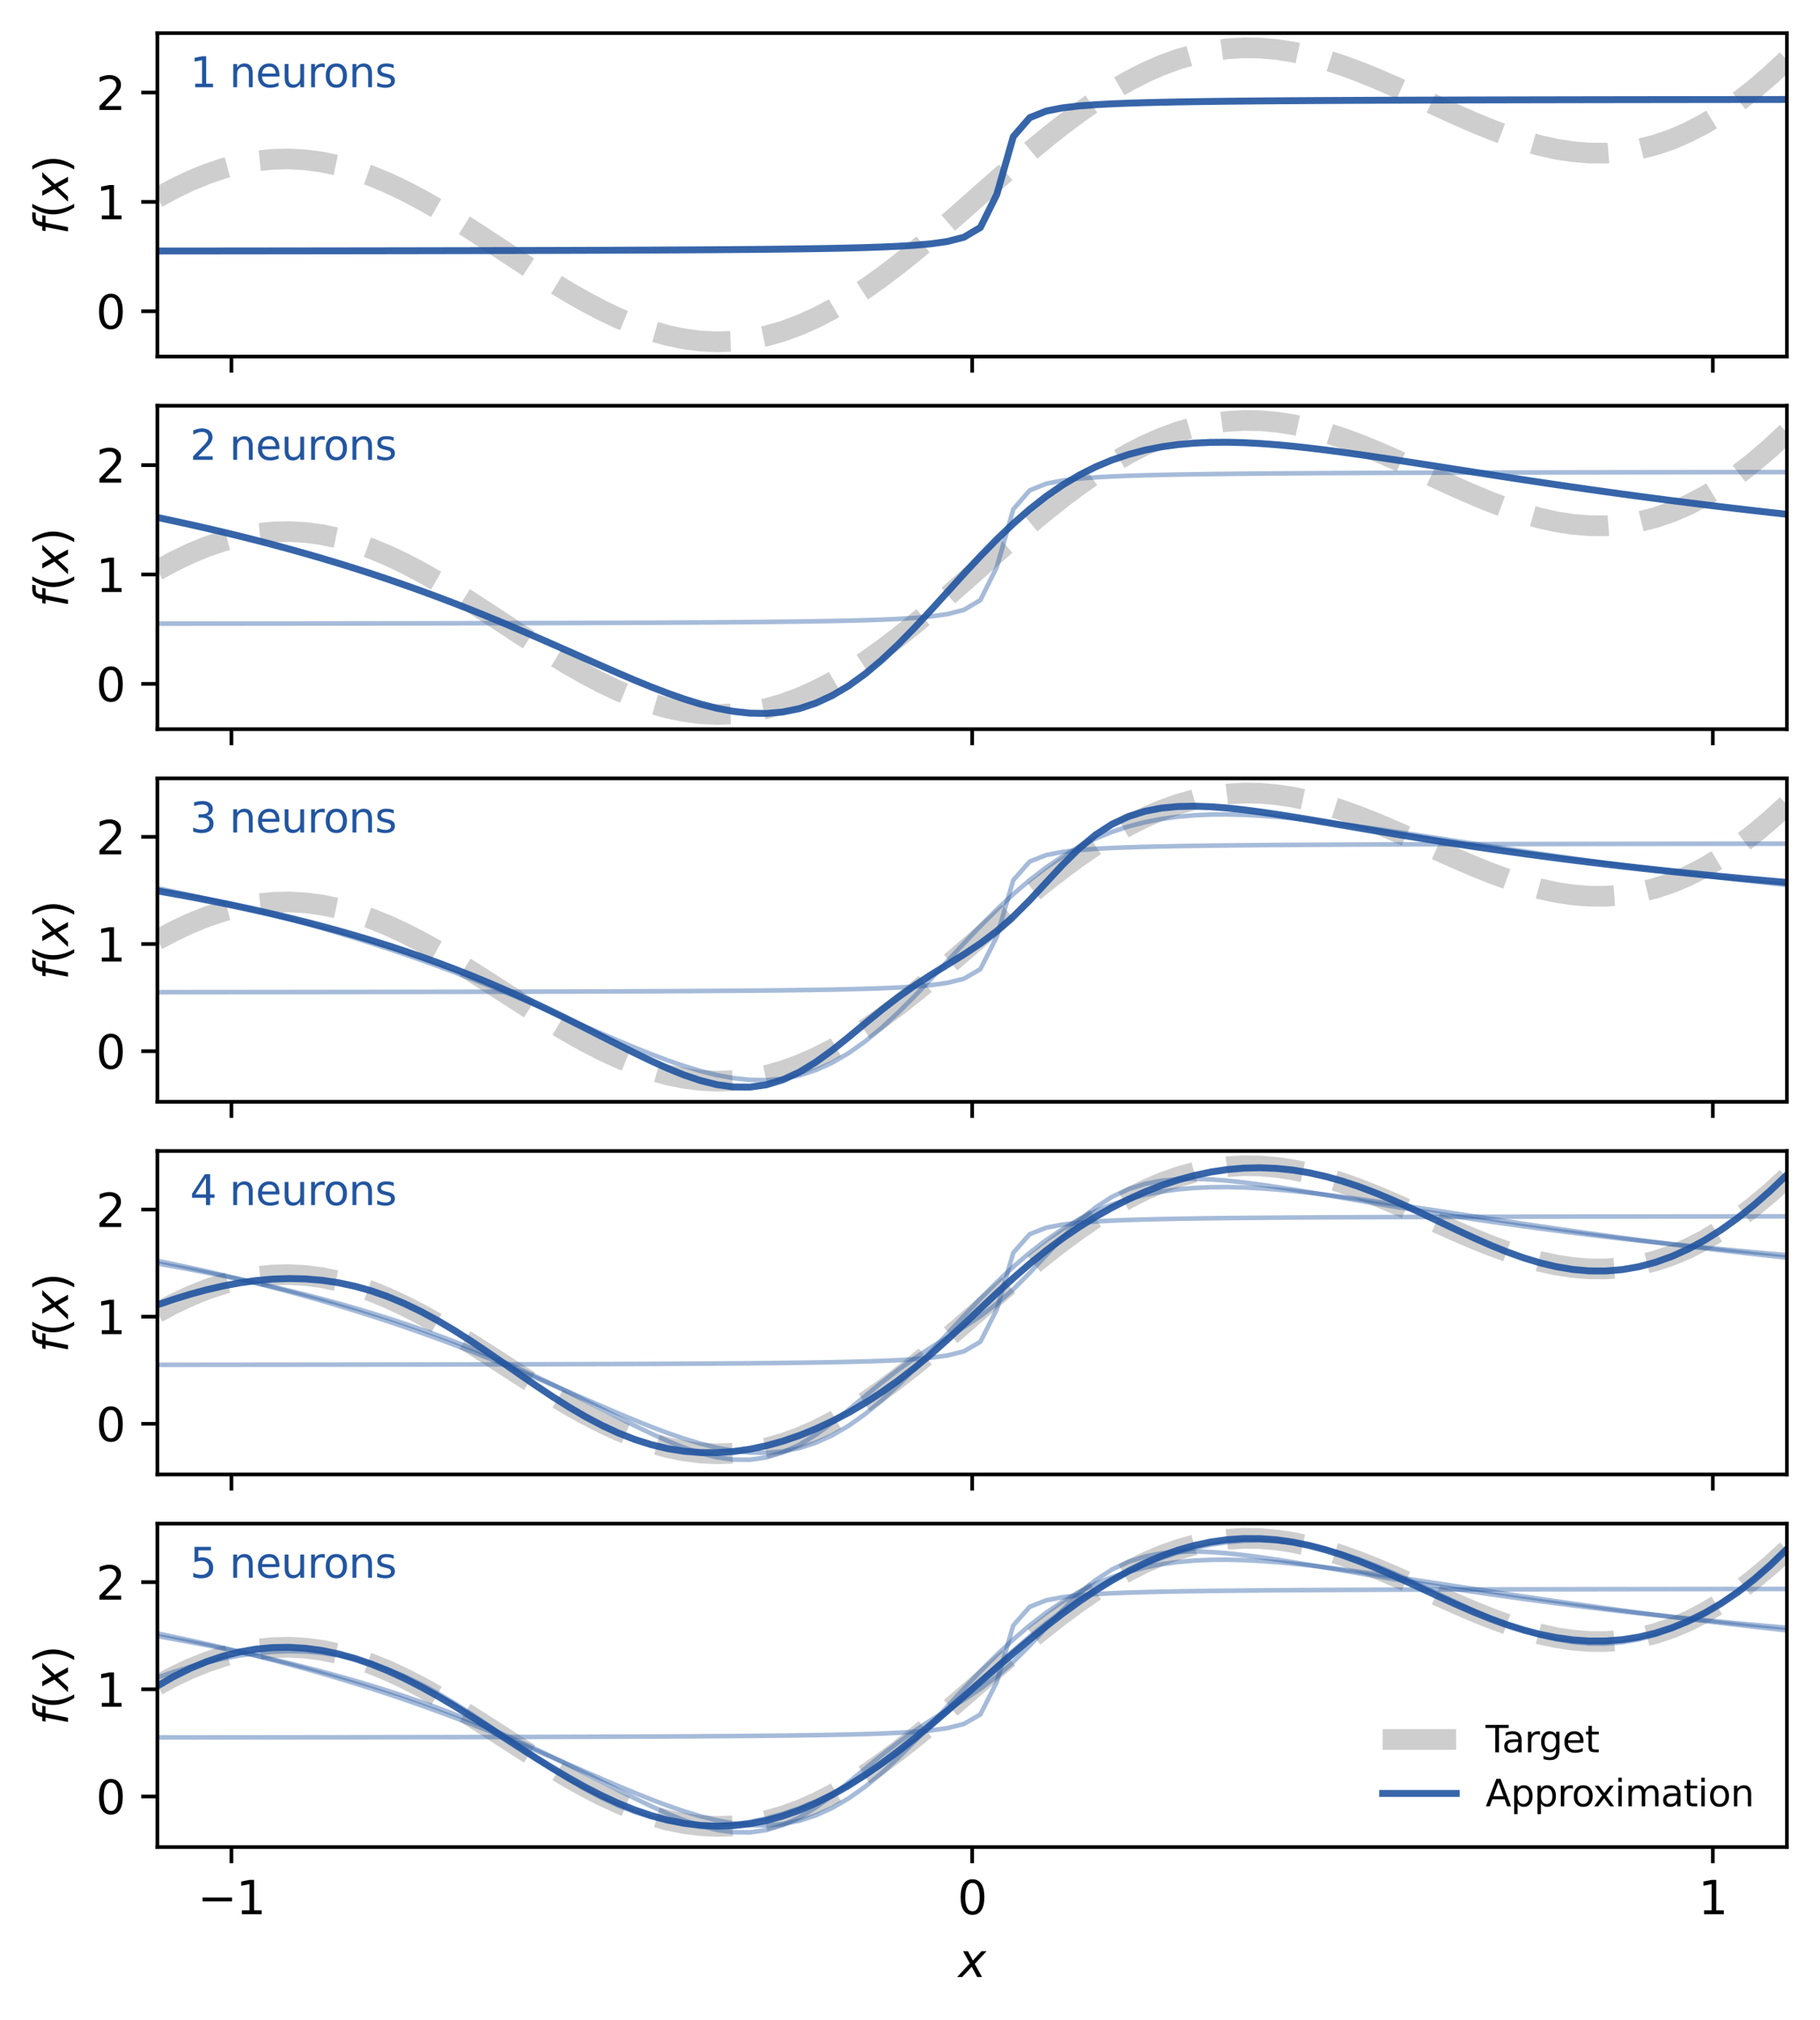 <?xml version="1.0" encoding="utf-8" standalone="no"?>
<!DOCTYPE svg PUBLIC "-//W3C//DTD SVG 1.1//EN"
  "http://www.w3.org/Graphics/SVG/1.1/DTD/svg11.dtd">
<svg xmlns:xlink="http://www.w3.org/1999/xlink" width="396pt" height="439.2pt" viewBox="0 0 396 439.2" xmlns="http://www.w3.org/2000/svg" version="1.1">
 <defs>
  <style type="text/css">*{stroke-linejoin: round; stroke-linecap: butt}</style>
 </defs>
 <g id="figure_1">
  <g id="patch_1">
   <path d="M 0 439.2 
L 396 439.2 
L 396 0 
L 0 0 
z
" style="fill: #ffffff"/>
  </g>
  <g id="axes_1">
   <g id="patch_2">
    <path d="M 34.241 77.529 
L 388.8 77.529 
L 388.8 7.2 
L 34.241 7.2 
z
" style="fill: #ffffff"/>
   </g>
   <g id="matplotlib.axis_1">
    <g id="xtick_1">
     <g id="line2d_1">
      <defs>
       <path id="m9cf4002dc6" d="M 0 0 
L 0 3.5 
" style="stroke: #000000; stroke-width: 0.8"/>
      </defs>
      <g>
       <use xlink:href="#m9cf4002dc6" x="50.357" y="77.529" style="stroke: #000000; stroke-width: 0.8"/>
      </g>
     </g>
    </g>
    <g id="xtick_2">
     <g id="line2d_2">
      <g>
       <use xlink:href="#m9cf4002dc6" x="211.52" y="77.529" style="stroke: #000000; stroke-width: 0.8"/>
      </g>
     </g>
    </g>
    <g id="xtick_3">
     <g id="line2d_3">
      <g>
       <use xlink:href="#m9cf4002dc6" x="372.684" y="77.529" style="stroke: #000000; stroke-width: 0.8"/>
      </g>
     </g>
    </g>
   </g>
   <g id="matplotlib.axis_2">
    <g id="ytick_1">
     <g id="line2d_4">
      <defs>
       <path id="m91b4d79678" d="M 0 0 
L -3.5 0 
" style="stroke: #000000; stroke-width: 0.8"/>
      </defs>
      <g>
       <use xlink:href="#m91b4d79678" x="34.241" y="67.675" style="stroke: #000000; stroke-width: 0.8"/>
      </g>
     </g>
     <g id="text_1">
      <!-- 0 -->
      <g transform="translate(20.878 71.474) scale(0.1 -0.1)">
       <defs>
        <path id="DejaVuSans-30" d="M 2034 4250 
Q 1547 4250 1301 3770 
Q 1056 3291 1056 2328 
Q 1056 1369 1301 889 
Q 1547 409 2034 409 
Q 2525 409 2770 889 
Q 3016 1369 3016 2328 
Q 3016 3291 2770 3770 
Q 2525 4250 2034 4250 
z
M 2034 4750 
Q 2819 4750 3233 4129 
Q 3647 3509 3647 2328 
Q 3647 1150 3233 529 
Q 2819 -91 2034 -91 
Q 1250 -91 836 529 
Q 422 1150 422 2328 
Q 422 3509 836 4129 
Q 1250 4750 2034 4750 
z
" transform="scale(0.016)"/>
       </defs>
       <use xlink:href="#DejaVuSans-30"/>
      </g>
     </g>
    </g>
    <g id="ytick_2">
     <g id="line2d_5">
      <g>
       <use xlink:href="#m91b4d79678" x="34.241" y="43.895" style="stroke: #000000; stroke-width: 0.8"/>
      </g>
     </g>
     <g id="text_2">
      <!-- 1 -->
      <g transform="translate(20.878 47.694) scale(0.1 -0.1)">
       <defs>
        <path id="DejaVuSans-31" d="M 794 531 
L 1825 531 
L 1825 4091 
L 703 3866 
L 703 4441 
L 1819 4666 
L 2450 4666 
L 2450 531 
L 3481 531 
L 3481 0 
L 794 0 
L 794 531 
z
" transform="scale(0.016)"/>
       </defs>
       <use xlink:href="#DejaVuSans-31"/>
      </g>
     </g>
    </g>
    <g id="ytick_3">
     <g id="line2d_6">
      <g>
       <use xlink:href="#m91b4d79678" x="34.241" y="20.115" style="stroke: #000000; stroke-width: 0.8"/>
      </g>
     </g>
     <g id="text_3">
      <!-- 2 -->
      <g transform="translate(20.878 23.914) scale(0.1 -0.1)">
       <defs>
        <path id="DejaVuSans-32" d="M 1228 531 
L 3431 531 
L 3431 0 
L 469 0 
L 469 531 
Q 828 903 1448 1529 
Q 2069 2156 2228 2338 
Q 2531 2678 2651 2914 
Q 2772 3150 2772 3378 
Q 2772 3750 2511 3984 
Q 2250 4219 1831 4219 
Q 1534 4219 1204 4116 
Q 875 4013 500 3803 
L 500 4441 
Q 881 4594 1212 4672 
Q 1544 4750 1819 4750 
Q 2544 4750 2975 4387 
Q 3406 4025 3406 3419 
Q 3406 3131 3298 2873 
Q 3191 2616 2906 2266 
Q 2828 2175 2409 1742 
Q 1991 1309 1228 531 
z
" transform="scale(0.016)"/>
       </defs>
       <use xlink:href="#DejaVuSans-32"/>
      </g>
     </g>
    </g>
    <g id="text_4">
     <!-- $f(x)$ -->
     <g transform="translate(14.798 51.014) rotate(-90) scale(0.1 -0.1)">
      <defs>
       <path id="DejaVuSans-Oblique-66" d="M 3059 4863 
L 2969 4384 
L 2419 4384 
Q 2106 4384 1964 4261 
Q 1822 4138 1753 3809 
L 1691 3500 
L 2638 3500 
L 2553 3053 
L 1606 3053 
L 1013 0 
L 434 0 
L 1031 3053 
L 481 3053 
L 563 3500 
L 1113 3500 
L 1159 3744 
Q 1278 4363 1576 4613 
Q 1875 4863 2516 4863 
L 3059 4863 
z
" transform="scale(0.016)"/>
       <path id="DejaVuSans-28" d="M 1984 4856 
Q 1566 4138 1362 3434 
Q 1159 2731 1159 2009 
Q 1159 1288 1364 580 
Q 1569 -128 1984 -844 
L 1484 -844 
Q 1016 -109 783 600 
Q 550 1309 550 2009 
Q 550 2706 781 3412 
Q 1013 4119 1484 4856 
L 1984 4856 
z
" transform="scale(0.016)"/>
       <path id="DejaVuSans-Oblique-78" d="M 3841 3500 
L 2234 1784 
L 3219 0 
L 2559 0 
L 1819 1388 
L 531 0 
L -166 0 
L 1556 1844 
L 641 3500 
L 1300 3500 
L 1972 2234 
L 3144 3500 
L 3841 3500 
z
" transform="scale(0.016)"/>
       <path id="DejaVuSans-29" d="M 513 4856 
L 1013 4856 
Q 1481 4119 1714 3412 
Q 1947 2706 1947 2009 
Q 1947 1309 1714 600 
Q 1481 -109 1013 -844 
L 513 -844 
Q 928 -128 1133 580 
Q 1338 1288 1338 2009 
Q 1338 2731 1133 3434 
Q 928 4138 513 4856 
z
" transform="scale(0.016)"/>
      </defs>
      <use xlink:href="#DejaVuSans-Oblique-66" transform="translate(0 0.016)"/>
      <use xlink:href="#DejaVuSans-28" transform="translate(35.205 0.016)"/>
      <use xlink:href="#DejaVuSans-Oblique-78" transform="translate(74.219 0.016)"/>
      <use xlink:href="#DejaVuSans-29" transform="translate(133.398 0.016)"/>
     </g>
    </g>
   </g>
   <g id="line2d_7">
    <path d="M 34.241 42.981 
L 37.822 41.038 
L 41.403 39.32 
L 44.985 37.845 
L 48.566 36.63 
L 52.148 35.686 
L 55.729 35.024 
L 59.31 34.648 
L 62.892 34.561 
L 66.473 34.761 
L 70.055 35.243 
L 73.636 35.998 
L 77.218 37.014 
L 80.799 38.276 
L 84.38 39.764 
L 87.962 41.459 
L 91.543 43.335 
L 95.125 45.366 
L 98.706 47.524 
L 102.287 49.78 
L 105.869 52.101 
L 109.45 54.456 
L 113.032 56.812 
L 116.613 59.136 
L 120.194 61.397 
L 123.776 63.561 
L 127.357 65.6 
L 130.939 67.483 
L 134.52 69.184 
L 138.101 70.677 
L 141.683 71.939 
L 145.264 72.951 
L 148.846 73.696 
L 152.427 74.16 
L 156.008 74.332 
L 159.59 74.206 
L 163.171 73.779 
L 166.753 73.05 
L 170.334 72.024 
L 173.916 70.708 
L 177.497 69.113 
L 181.078 67.254 
L 184.66 65.147 
L 188.241 62.813 
L 191.823 60.275 
L 195.404 57.559 
L 198.985 54.691 
L 202.567 51.701 
L 206.148 48.619 
L 209.73 45.478 
L 213.311 42.309 
L 216.892 39.144 
L 220.474 36.015 
L 224.055 32.955 
L 227.637 29.993 
L 231.218 27.159 
L 234.799 24.479 
L 238.381 21.98 
L 241.962 19.685 
L 245.544 17.612 
L 249.125 15.781 
L 252.707 14.204 
L 256.288 12.893 
L 259.869 11.854 
L 263.451 11.093 
L 267.032 10.608 
L 270.614 10.397 
L 274.195 10.452 
L 277.776 10.762 
L 281.358 11.315 
L 284.939 12.092 
L 288.521 13.073 
L 292.102 14.236 
L 295.683 15.555 
L 299.265 17.003 
L 302.846 18.55 
L 306.428 20.165 
L 310.009 21.817 
L 313.59 23.472 
L 317.172 25.098 
L 320.753 26.661 
L 324.335 28.129 
L 327.916 29.471 
L 331.497 30.656 
L 335.079 31.655 
L 338.66 32.442 
L 342.242 32.992 
L 345.823 33.283 
L 349.405 33.297 
L 352.986 33.017 
L 356.567 32.431 
L 360.149 31.529 
L 363.73 30.306 
L 367.312 28.759 
L 370.893 26.891 
L 374.474 24.705 
L 378.056 22.211 
L 381.637 19.42 
L 385.219 16.348 
L 388.8 13.013 
" clip-path="url(#p22caa9c88d)" style="fill: none; stroke-dasharray: 16.65,7.2; stroke-dashoffset: 0; stroke: #cecece; stroke-width: 4.5"/>
   </g>
   <g id="line2d_8">
    <path d="M 34.241 54.58 
L 37.822 54.577 
L 41.403 54.574 
L 44.985 54.571 
L 48.566 54.568 
L 52.148 54.564 
L 55.729 54.561 
L 59.31 54.557 
L 62.892 54.553 
L 66.473 54.549 
L 70.055 54.545 
L 73.636 54.541 
L 77.218 54.536 
L 80.799 54.531 
L 84.38 54.526 
L 87.962 54.52 
L 91.543 54.515 
L 95.125 54.508 
L 98.706 54.502 
L 102.287 54.495 
L 105.869 54.488 
L 109.45 54.48 
L 113.032 54.472 
L 116.613 54.463 
L 120.194 54.453 
L 123.776 54.443 
L 127.357 54.432 
L 130.939 54.42 
L 134.52 54.407 
L 138.101 54.392 
L 141.683 54.377 
L 145.264 54.36 
L 148.846 54.341 
L 152.427 54.32 
L 156.008 54.296 
L 159.59 54.27 
L 163.171 54.24 
L 166.753 54.207 
L 170.334 54.168 
L 173.916 54.123 
L 177.497 54.069 
L 181.078 54.006 
L 184.66 53.929 
L 188.241 53.833 
L 191.823 53.712 
L 195.404 53.552 
L 198.985 53.333 
L 202.567 53.014 
L 206.148 52.507 
L 209.73 51.587 
L 213.311 49.467 
L 216.892 42.267 
L 220.474 29.715 
L 224.055 25.587 
L 227.637 24.15 
L 231.218 23.449 
L 234.799 23.036 
L 238.381 22.766 
L 241.962 22.575 
L 245.544 22.433 
L 249.125 22.324 
L 252.707 22.237 
L 256.288 22.166 
L 259.869 22.107 
L 263.451 22.057 
L 267.032 22.015 
L 270.614 21.978 
L 274.195 21.946 
L 277.776 21.918 
L 281.358 21.893 
L 284.939 21.871 
L 288.521 21.851 
L 292.102 21.833 
L 295.683 21.816 
L 299.265 21.801 
L 302.846 21.788 
L 306.428 21.775 
L 310.009 21.763 
L 313.59 21.752 
L 317.172 21.742 
L 320.753 21.733 
L 324.335 21.725 
L 327.916 21.716 
L 331.497 21.709 
L 335.079 21.702 
L 338.66 21.695 
L 342.242 21.689 
L 345.823 21.683 
L 349.405 21.677 
L 352.986 21.672 
L 356.567 21.667 
L 360.149 21.662 
L 363.73 21.657 
L 367.312 21.653 
L 370.893 21.649 
L 374.474 21.645 
L 378.056 21.641 
L 381.637 21.637 
L 385.219 21.634 
L 388.8 21.631 
" clip-path="url(#p22caa9c88d)" style="fill: none; stroke: #2255a0; stroke-opacity: 0.9; stroke-width: 1.5; stroke-linecap: square"/>
   </g>
   <g id="patch_3">
    <path d="M 34.241 77.529 
L 34.241 7.2 
" style="fill: none; stroke: #000000; stroke-width: 0.8; stroke-linejoin: miter; stroke-linecap: square"/>
   </g>
   <g id="patch_4">
    <path d="M 388.8 77.529 
L 388.8 7.2 
" style="fill: none; stroke: #000000; stroke-width: 0.8; stroke-linejoin: miter; stroke-linecap: square"/>
   </g>
   <g id="patch_5">
    <path d="M 34.241 77.529 
L 388.8 77.529 
" style="fill: none; stroke: #000000; stroke-width: 0.8; stroke-linejoin: miter; stroke-linecap: square"/>
   </g>
   <g id="patch_6">
    <path d="M 34.241 7.2 
L 388.8 7.2 
" style="fill: none; stroke: #000000; stroke-width: 0.8; stroke-linejoin: miter; stroke-linecap: square"/>
   </g>
   <g id="text_5">
    <!-- 1 neurons -->
    <g style="fill: #2255a0" transform="translate(41.332 18.962) scale(0.09 -0.09)">
     <defs>
      <path id="DejaVuSans-20" transform="scale(0.016)"/>
      <path id="DejaVuSans-6e" d="M 3513 2113 
L 3513 0 
L 2938 0 
L 2938 2094 
Q 2938 2591 2744 2837 
Q 2550 3084 2163 3084 
Q 1697 3084 1428 2787 
Q 1159 2491 1159 1978 
L 1159 0 
L 581 0 
L 581 3500 
L 1159 3500 
L 1159 2956 
Q 1366 3272 1645 3428 
Q 1925 3584 2291 3584 
Q 2894 3584 3203 3211 
Q 3513 2838 3513 2113 
z
" transform="scale(0.016)"/>
      <path id="DejaVuSans-65" d="M 3597 1894 
L 3597 1613 
L 953 1613 
Q 991 1019 1311 708 
Q 1631 397 2203 397 
Q 2534 397 2845 478 
Q 3156 559 3463 722 
L 3463 178 
Q 3153 47 2828 -22 
Q 2503 -91 2169 -91 
Q 1331 -91 842 396 
Q 353 884 353 1716 
Q 353 2575 817 3079 
Q 1281 3584 2069 3584 
Q 2775 3584 3186 3129 
Q 3597 2675 3597 1894 
z
M 3022 2063 
Q 3016 2534 2758 2815 
Q 2500 3097 2075 3097 
Q 1594 3097 1305 2825 
Q 1016 2553 972 2059 
L 3022 2063 
z
" transform="scale(0.016)"/>
      <path id="DejaVuSans-75" d="M 544 1381 
L 544 3500 
L 1119 3500 
L 1119 1403 
Q 1119 906 1312 657 
Q 1506 409 1894 409 
Q 2359 409 2629 706 
Q 2900 1003 2900 1516 
L 2900 3500 
L 3475 3500 
L 3475 0 
L 2900 0 
L 2900 538 
Q 2691 219 2414 64 
Q 2138 -91 1772 -91 
Q 1169 -91 856 284 
Q 544 659 544 1381 
z
M 1991 3584 
L 1991 3584 
z
" transform="scale(0.016)"/>
      <path id="DejaVuSans-72" d="M 2631 2963 
Q 2534 3019 2420 3045 
Q 2306 3072 2169 3072 
Q 1681 3072 1420 2755 
Q 1159 2438 1159 1844 
L 1159 0 
L 581 0 
L 581 3500 
L 1159 3500 
L 1159 2956 
Q 1341 3275 1631 3429 
Q 1922 3584 2338 3584 
Q 2397 3584 2469 3576 
Q 2541 3569 2628 3553 
L 2631 2963 
z
" transform="scale(0.016)"/>
      <path id="DejaVuSans-6f" d="M 1959 3097 
Q 1497 3097 1228 2736 
Q 959 2375 959 1747 
Q 959 1119 1226 758 
Q 1494 397 1959 397 
Q 2419 397 2687 759 
Q 2956 1122 2956 1747 
Q 2956 2369 2687 2733 
Q 2419 3097 1959 3097 
z
M 1959 3584 
Q 2709 3584 3137 3096 
Q 3566 2609 3566 1747 
Q 3566 888 3137 398 
Q 2709 -91 1959 -91 
Q 1206 -91 779 398 
Q 353 888 353 1747 
Q 353 2609 779 3096 
Q 1206 3584 1959 3584 
z
" transform="scale(0.016)"/>
      <path id="DejaVuSans-73" d="M 2834 3397 
L 2834 2853 
Q 2591 2978 2328 3040 
Q 2066 3103 1784 3103 
Q 1356 3103 1142 2972 
Q 928 2841 928 2578 
Q 928 2378 1081 2264 
Q 1234 2150 1697 2047 
L 1894 2003 
Q 2506 1872 2764 1633 
Q 3022 1394 3022 966 
Q 3022 478 2636 193 
Q 2250 -91 1575 -91 
Q 1294 -91 989 -36 
Q 684 19 347 128 
L 347 722 
Q 666 556 975 473 
Q 1284 391 1588 391 
Q 1994 391 2212 530 
Q 2431 669 2431 922 
Q 2431 1156 2273 1281 
Q 2116 1406 1581 1522 
L 1381 1569 
Q 847 1681 609 1914 
Q 372 2147 372 2553 
Q 372 3047 722 3315 
Q 1072 3584 1716 3584 
Q 2034 3584 2315 3537 
Q 2597 3491 2834 3397 
z
" transform="scale(0.016)"/>
     </defs>
     <use xlink:href="#DejaVuSans-31"/>
     <use xlink:href="#DejaVuSans-20" x="63.623"/>
     <use xlink:href="#DejaVuSans-6e" x="95.41"/>
     <use xlink:href="#DejaVuSans-65" x="158.789"/>
     <use xlink:href="#DejaVuSans-75" x="220.312"/>
     <use xlink:href="#DejaVuSans-72" x="283.691"/>
     <use xlink:href="#DejaVuSans-6f" x="322.555"/>
     <use xlink:href="#DejaVuSans-6e" x="383.736"/>
     <use xlink:href="#DejaVuSans-73" x="447.115"/>
    </g>
   </g>
  </g>
  <g id="axes_2">
   <g id="patch_7">
    <path d="M 34.241 158.558 
L 388.8 158.558 
L 388.8 88.229 
L 34.241 88.229 
z
" style="fill: #ffffff"/>
   </g>
   <g id="matplotlib.axis_3">
    <g id="xtick_4">
     <g id="line2d_9">
      <g>
       <use xlink:href="#m9cf4002dc6" x="50.357" y="158.558" style="stroke: #000000; stroke-width: 0.8"/>
      </g>
     </g>
    </g>
    <g id="xtick_5">
     <g id="line2d_10">
      <g>
       <use xlink:href="#m9cf4002dc6" x="211.52" y="158.558" style="stroke: #000000; stroke-width: 0.8"/>
      </g>
     </g>
    </g>
    <g id="xtick_6">
     <g id="line2d_11">
      <g>
       <use xlink:href="#m9cf4002dc6" x="372.684" y="158.558" style="stroke: #000000; stroke-width: 0.8"/>
      </g>
     </g>
    </g>
   </g>
   <g id="matplotlib.axis_4">
    <g id="ytick_4">
     <g id="line2d_12">
      <g>
       <use xlink:href="#m91b4d79678" x="34.241" y="148.704" style="stroke: #000000; stroke-width: 0.8"/>
      </g>
     </g>
     <g id="text_6">
      <!-- 0 -->
      <g transform="translate(20.878 152.503) scale(0.1 -0.1)">
       <use xlink:href="#DejaVuSans-30"/>
      </g>
     </g>
    </g>
    <g id="ytick_5">
     <g id="line2d_13">
      <g>
       <use xlink:href="#m91b4d79678" x="34.241" y="124.923" style="stroke: #000000; stroke-width: 0.8"/>
      </g>
     </g>
     <g id="text_7">
      <!-- 1 -->
      <g transform="translate(20.878 128.723) scale(0.1 -0.1)">
       <use xlink:href="#DejaVuSans-31"/>
      </g>
     </g>
    </g>
    <g id="ytick_6">
     <g id="line2d_14">
      <g>
       <use xlink:href="#m91b4d79678" x="34.241" y="101.143" style="stroke: #000000; stroke-width: 0.8"/>
      </g>
     </g>
     <g id="text_8">
      <!-- 2 -->
      <g transform="translate(20.878 104.943) scale(0.1 -0.1)">
       <use xlink:href="#DejaVuSans-32"/>
      </g>
     </g>
    </g>
    <g id="text_9">
     <!-- $f(x)$ -->
     <g transform="translate(14.798 132.043) rotate(-90) scale(0.1 -0.1)">
      <use xlink:href="#DejaVuSans-Oblique-66" transform="translate(0 0.016)"/>
      <use xlink:href="#DejaVuSans-28" transform="translate(35.205 0.016)"/>
      <use xlink:href="#DejaVuSans-Oblique-78" transform="translate(74.219 0.016)"/>
      <use xlink:href="#DejaVuSans-29" transform="translate(133.398 0.016)"/>
     </g>
    </g>
   </g>
   <g id="line2d_15">
    <path d="M 34.241 124.01 
L 37.822 122.067 
L 41.403 120.349 
L 44.985 118.874 
L 48.566 117.658 
L 52.148 116.715 
L 55.729 116.052 
L 59.31 115.677 
L 62.892 115.59 
L 66.473 115.79 
L 70.055 116.271 
L 73.636 117.027 
L 77.218 118.043 
L 80.799 119.304 
L 84.38 120.793 
L 87.962 122.487 
L 91.543 124.363 
L 95.125 126.395 
L 98.706 128.553 
L 102.287 130.808 
L 105.869 133.13 
L 109.45 135.484 
L 113.032 137.84 
L 116.613 140.165 
L 120.194 142.425 
L 123.776 144.59 
L 127.357 146.629 
L 130.939 148.512 
L 134.52 150.213 
L 138.101 151.705 
L 141.683 152.968 
L 145.264 153.98 
L 148.846 154.725 
L 152.427 155.188 
L 156.008 155.361 
L 159.59 155.235 
L 163.171 154.807 
L 166.753 154.079 
L 170.334 153.053 
L 173.916 151.737 
L 177.497 150.142 
L 181.078 148.283 
L 184.66 146.176 
L 188.241 143.842 
L 191.823 141.304 
L 195.404 138.587 
L 198.985 135.719 
L 202.567 132.73 
L 206.148 129.648 
L 209.73 126.507 
L 213.311 123.337 
L 216.892 120.172 
L 220.474 117.044 
L 224.055 113.984 
L 227.637 111.022 
L 231.218 108.187 
L 234.799 105.508 
L 238.381 103.009 
L 241.962 100.713 
L 245.544 98.641 
L 249.125 96.809 
L 252.707 95.233 
L 256.288 93.921 
L 259.869 92.883 
L 263.451 92.122 
L 267.032 91.637 
L 270.614 91.426 
L 274.195 91.48 
L 277.776 91.791 
L 281.358 92.343 
L 284.939 93.12 
L 288.521 94.102 
L 292.102 95.265 
L 295.683 96.584 
L 299.265 98.032 
L 302.846 99.579 
L 306.428 101.194 
L 310.009 102.846 
L 313.59 104.501 
L 317.172 106.126 
L 320.753 107.69 
L 324.335 109.158 
L 327.916 110.5 
L 331.497 111.685 
L 335.079 112.684 
L 338.66 113.471 
L 342.242 114.021 
L 345.823 114.312 
L 349.405 114.326 
L 352.986 114.046 
L 356.567 113.46 
L 360.149 112.558 
L 363.73 111.335 
L 367.312 109.788 
L 370.893 107.919 
L 374.474 105.734 
L 378.056 103.24 
L 381.637 100.449 
L 385.219 97.377 
L 388.8 94.042 
" clip-path="url(#p2c5317933c)" style="fill: none; stroke-dasharray: 16.65,7.2; stroke-dashoffset: 0; stroke: #cecece; stroke-width: 4.5"/>
   </g>
   <g id="line2d_16">
    <path d="M 34.241 135.609 
L 37.822 135.606 
L 41.403 135.603 
L 44.985 135.6 
L 48.566 135.597 
L 52.148 135.593 
L 55.729 135.59 
L 59.31 135.586 
L 62.892 135.582 
L 66.473 135.578 
L 70.055 135.574 
L 73.636 135.569 
L 77.218 135.565 
L 80.799 135.56 
L 84.38 135.555 
L 87.962 135.549 
L 91.543 135.543 
L 95.125 135.537 
L 98.706 135.531 
L 102.287 135.524 
L 105.869 135.517 
L 109.45 135.509 
L 113.032 135.5 
L 116.613 135.491 
L 120.194 135.482 
L 123.776 135.472 
L 127.357 135.46 
L 130.939 135.448 
L 134.52 135.435 
L 138.101 135.421 
L 141.683 135.405 
L 145.264 135.388 
L 148.846 135.369 
L 152.427 135.348 
L 156.008 135.325 
L 159.59 135.299 
L 163.171 135.269 
L 166.753 135.235 
L 170.334 135.196 
L 173.916 135.151 
L 177.497 135.098 
L 181.078 135.035 
L 184.66 134.958 
L 188.241 134.862 
L 191.823 134.741 
L 195.404 134.581 
L 198.985 134.362 
L 202.567 134.042 
L 206.148 133.536 
L 209.73 132.616 
L 213.311 130.496 
L 216.892 123.296 
L 220.474 110.744 
L 224.055 106.616 
L 227.637 105.179 
L 231.218 104.477 
L 234.799 104.065 
L 238.381 103.795 
L 241.962 103.604 
L 245.544 103.462 
L 249.125 103.353 
L 252.707 103.265 
L 256.288 103.195 
L 259.869 103.136 
L 263.451 103.086 
L 267.032 103.044 
L 270.614 103.007 
L 274.195 102.975 
L 277.776 102.947 
L 281.358 102.922 
L 284.939 102.9 
L 288.521 102.88 
L 292.102 102.862 
L 295.683 102.845 
L 299.265 102.83 
L 302.846 102.816 
L 306.428 102.804 
L 310.009 102.792 
L 313.59 102.781 
L 317.172 102.771 
L 320.753 102.762 
L 324.335 102.753 
L 327.916 102.745 
L 331.497 102.738 
L 335.079 102.73 
L 338.66 102.724 
L 342.242 102.717 
L 345.823 102.711 
L 349.405 102.706 
L 352.986 102.7 
L 356.567 102.695 
L 360.149 102.691 
L 363.73 102.686 
L 367.312 102.682 
L 370.893 102.677 
L 374.474 102.673 
L 378.056 102.67 
L 381.637 102.666 
L 385.219 102.663 
L 388.8 102.659 
" clip-path="url(#p2c5317933c)" style="fill: none; stroke: #2255a0; stroke-opacity: 0.4; stroke-linecap: square"/>
   </g>
   <g id="line2d_17">
    <path d="M 34.241 112.526 
L 37.822 113.283 
L 41.403 114.065 
L 44.985 114.875 
L 48.566 115.714 
L 52.148 116.582 
L 55.729 117.482 
L 59.31 118.414 
L 62.892 119.379 
L 66.473 120.38 
L 70.055 121.416 
L 73.636 122.49 
L 77.218 123.602 
L 80.799 124.754 
L 84.38 125.946 
L 87.962 127.18 
L 91.543 128.455 
L 95.125 129.772 
L 98.706 131.13 
L 102.287 132.53 
L 105.869 133.969 
L 109.45 135.446 
L 113.032 136.957 
L 116.613 138.498 
L 120.194 140.063 
L 123.776 141.644 
L 127.357 143.233 
L 130.939 144.816 
L 134.52 146.379 
L 138.101 147.903 
L 141.683 149.366 
L 145.264 150.742 
L 148.846 151.999 
L 152.427 153.103 
L 156.008 154.013 
L 159.59 154.686 
L 163.171 155.076 
L 166.753 155.136 
L 170.334 154.82 
L 173.916 154.086 
L 177.497 152.902 
L 181.078 151.248 
L 184.66 149.12 
L 188.241 146.535 
L 191.823 143.529 
L 195.404 140.16 
L 198.985 136.507 
L 202.567 132.66 
L 206.148 128.718 
L 209.73 124.779 
L 213.311 120.938 
L 216.892 117.275 
L 220.474 113.856 
L 224.055 110.728 
L 227.637 107.923 
L 231.218 105.454 
L 234.799 103.323 
L 238.381 101.521 
L 241.962 100.029 
L 245.544 98.824 
L 249.125 97.881 
L 252.707 97.173 
L 256.288 96.672 
L 259.869 96.353 
L 263.451 96.192 
L 267.032 96.166 
L 270.614 96.254 
L 274.195 96.44 
L 277.776 96.707 
L 281.358 97.042 
L 284.939 97.431 
L 288.521 97.866 
L 292.102 98.336 
L 295.683 98.834 
L 299.265 99.354 
L 302.846 99.89 
L 306.428 100.438 
L 310.009 100.993 
L 313.59 101.552 
L 317.172 102.112 
L 320.753 102.671 
L 324.335 103.227 
L 327.916 103.778 
L 331.497 104.324 
L 335.079 104.863 
L 338.66 105.394 
L 342.242 105.916 
L 345.823 106.43 
L 349.405 106.934 
L 352.986 107.429 
L 356.567 107.914 
L 360.149 108.389 
L 363.73 108.854 
L 367.312 109.31 
L 370.893 109.755 
L 374.474 110.191 
L 378.056 110.616 
L 381.637 111.033 
L 385.219 111.44 
L 388.8 111.837 
" clip-path="url(#p2c5317933c)" style="fill: none; stroke: #2255a0; stroke-opacity: 0.9; stroke-width: 1.5; stroke-linecap: square"/>
   </g>
   <g id="patch_8">
    <path d="M 34.241 158.558 
L 34.241 88.229 
" style="fill: none; stroke: #000000; stroke-width: 0.8; stroke-linejoin: miter; stroke-linecap: square"/>
   </g>
   <g id="patch_9">
    <path d="M 388.8 158.558 
L 388.8 88.229 
" style="fill: none; stroke: #000000; stroke-width: 0.8; stroke-linejoin: miter; stroke-linecap: square"/>
   </g>
   <g id="patch_10">
    <path d="M 34.241 158.558 
L 388.8 158.558 
" style="fill: none; stroke: #000000; stroke-width: 0.8; stroke-linejoin: miter; stroke-linecap: square"/>
   </g>
   <g id="patch_11">
    <path d="M 34.241 88.229 
L 388.8 88.229 
" style="fill: none; stroke: #000000; stroke-width: 0.8; stroke-linejoin: miter; stroke-linecap: square"/>
   </g>
   <g id="text_10">
    <!-- 2 neurons -->
    <g style="fill: #2255a0" transform="translate(41.332 99.99) scale(0.09 -0.09)">
     <use xlink:href="#DejaVuSans-32"/>
     <use xlink:href="#DejaVuSans-20" x="63.623"/>
     <use xlink:href="#DejaVuSans-6e" x="95.41"/>
     <use xlink:href="#DejaVuSans-65" x="158.789"/>
     <use xlink:href="#DejaVuSans-75" x="220.312"/>
     <use xlink:href="#DejaVuSans-72" x="283.691"/>
     <use xlink:href="#DejaVuSans-6f" x="322.555"/>
     <use xlink:href="#DejaVuSans-6e" x="383.736"/>
     <use xlink:href="#DejaVuSans-73" x="447.115"/>
    </g>
   </g>
  </g>
  <g id="axes_3">
   <g id="patch_12">
    <path d="M 34.241 239.586 
L 388.8 239.586 
L 388.8 169.257 
L 34.241 169.257 
z
" style="fill: #ffffff"/>
   </g>
   <g id="matplotlib.axis_5">
    <g id="xtick_7">
     <g id="line2d_18">
      <g>
       <use xlink:href="#m9cf4002dc6" x="50.357" y="239.586" style="stroke: #000000; stroke-width: 0.8"/>
      </g>
     </g>
    </g>
    <g id="xtick_8">
     <g id="line2d_19">
      <g>
       <use xlink:href="#m9cf4002dc6" x="211.52" y="239.586" style="stroke: #000000; stroke-width: 0.8"/>
      </g>
     </g>
    </g>
    <g id="xtick_9">
     <g id="line2d_20">
      <g>
       <use xlink:href="#m9cf4002dc6" x="372.684" y="239.586" style="stroke: #000000; stroke-width: 0.8"/>
      </g>
     </g>
    </g>
   </g>
   <g id="matplotlib.axis_6">
    <g id="ytick_7">
     <g id="line2d_21">
      <g>
       <use xlink:href="#m91b4d79678" x="34.241" y="228.575" style="stroke: #000000; stroke-width: 0.8"/>
      </g>
     </g>
     <g id="text_11">
      <!-- 0 -->
      <g transform="translate(20.878 232.375) scale(0.1 -0.1)">
       <use xlink:href="#DejaVuSans-30"/>
      </g>
     </g>
    </g>
    <g id="ytick_8">
     <g id="line2d_22">
      <g>
       <use xlink:href="#m91b4d79678" x="34.241" y="205.276" style="stroke: #000000; stroke-width: 0.8"/>
      </g>
     </g>
     <g id="text_12">
      <!-- 1 -->
      <g transform="translate(20.878 209.075) scale(0.1 -0.1)">
       <use xlink:href="#DejaVuSans-31"/>
      </g>
     </g>
    </g>
    <g id="ytick_9">
     <g id="line2d_23">
      <g>
       <use xlink:href="#m91b4d79678" x="34.241" y="181.976" style="stroke: #000000; stroke-width: 0.8"/>
      </g>
     </g>
     <g id="text_13">
      <!-- 2 -->
      <g transform="translate(20.878 185.775) scale(0.1 -0.1)">
       <use xlink:href="#DejaVuSans-32"/>
      </g>
     </g>
    </g>
    <g id="text_14">
     <!-- $f(x)$ -->
     <g transform="translate(14.798 213.072) rotate(-90) scale(0.1 -0.1)">
      <use xlink:href="#DejaVuSans-Oblique-66" transform="translate(0 0.016)"/>
      <use xlink:href="#DejaVuSans-28" transform="translate(35.205 0.016)"/>
      <use xlink:href="#DejaVuSans-Oblique-78" transform="translate(74.219 0.016)"/>
      <use xlink:href="#DejaVuSans-29" transform="translate(133.398 0.016)"/>
     </g>
    </g>
   </g>
   <g id="line2d_24">
    <path d="M 34.241 204.381 
L 37.822 202.477 
L 41.403 200.793 
L 44.985 199.348 
L 48.566 198.157 
L 52.148 197.233 
L 55.729 196.584 
L 59.31 196.216 
L 62.892 196.13 
L 66.473 196.326 
L 70.055 196.798 
L 73.636 197.538 
L 77.218 198.534 
L 80.799 199.77 
L 84.38 201.229 
L 87.962 202.889 
L 91.543 204.727 
L 95.125 206.717 
L 98.706 208.832 
L 102.287 211.042 
L 105.869 213.316 
L 109.45 215.623 
L 113.032 217.932 
L 116.613 220.209 
L 120.194 222.424 
L 123.776 224.545 
L 127.357 226.542 
L 130.939 228.388 
L 134.52 230.054 
L 138.101 231.517 
L 141.683 232.753 
L 145.264 233.745 
L 148.846 234.475 
L 152.427 234.929 
L 156.008 235.098 
L 159.59 234.975 
L 163.171 234.556 
L 166.753 233.842 
L 170.334 232.837 
L 173.916 231.547 
L 177.497 229.985 
L 181.078 228.163 
L 184.66 226.099 
L 188.241 223.812 
L 191.823 221.325 
L 195.404 218.663 
L 198.985 215.853 
L 202.567 212.924 
L 206.148 209.905 
L 209.73 206.827 
L 213.311 203.721 
L 216.892 200.62 
L 220.474 197.555 
L 224.055 194.557 
L 227.637 191.655 
L 231.218 188.878 
L 234.799 186.252 
L 238.381 183.804 
L 241.962 181.555 
L 245.544 179.524 
L 249.125 177.729 
L 252.707 176.184 
L 256.288 174.9 
L 259.869 173.882 
L 263.451 173.136 
L 267.032 172.661 
L 270.614 172.454 
L 274.195 172.508 
L 277.776 172.812 
L 281.358 173.354 
L 284.939 174.115 
L 288.521 175.077 
L 292.102 176.216 
L 295.683 177.509 
L 299.265 178.927 
L 302.846 180.443 
L 306.428 182.026 
L 310.009 183.644 
L 313.59 185.266 
L 317.172 186.858 
L 320.753 188.39 
L 324.335 189.829 
L 327.916 191.143 
L 331.497 192.304 
L 335.079 193.283 
L 338.66 194.054 
L 342.242 194.593 
L 345.823 194.879 
L 349.405 194.892 
L 352.986 194.618 
L 356.567 194.043 
L 360.149 193.16 
L 363.73 191.961 
L 367.312 190.446 
L 370.893 188.615 
L 374.474 186.474 
L 378.056 184.03 
L 381.637 181.296 
L 385.219 178.286 
L 388.8 175.018 
" clip-path="url(#p32cd1c470d)" style="fill: none; stroke-dasharray: 16.65,7.2; stroke-dashoffset: 0; stroke: #cecece; stroke-width: 4.5"/>
   </g>
   <g id="line2d_25">
    <path d="M 34.241 215.745 
L 37.822 215.742 
L 41.403 215.739 
L 44.985 215.736 
L 48.566 215.733 
L 52.148 215.73 
L 55.729 215.726 
L 59.31 215.723 
L 62.892 215.719 
L 66.473 215.715 
L 70.055 215.711 
L 73.636 215.706 
L 77.218 215.702 
L 80.799 215.697 
L 84.38 215.692 
L 87.962 215.687 
L 91.543 215.681 
L 95.125 215.675 
L 98.706 215.669 
L 102.287 215.662 
L 105.869 215.655 
L 109.45 215.647 
L 113.032 215.639 
L 116.613 215.63 
L 120.194 215.621 
L 123.776 215.611 
L 127.357 215.6 
L 130.939 215.588 
L 134.52 215.575 
L 138.101 215.561 
L 141.683 215.546 
L 145.264 215.529 
L 148.846 215.511 
L 152.427 215.49 
L 156.008 215.467 
L 159.59 215.441 
L 163.171 215.412 
L 166.753 215.379 
L 170.334 215.341 
L 173.916 215.297 
L 177.497 215.245 
L 181.078 215.183 
L 184.66 215.107 
L 188.241 215.013 
L 191.823 214.894 
L 195.404 214.738 
L 198.985 214.523 
L 202.567 214.21 
L 206.148 213.714 
L 209.73 212.812 
L 213.311 210.735 
L 216.892 203.681 
L 220.474 191.383 
L 224.055 187.338 
L 227.637 185.93 
L 231.218 185.242 
L 234.799 184.839 
L 238.381 184.574 
L 241.962 184.387 
L 245.544 184.248 
L 249.125 184.14 
L 252.707 184.055 
L 256.288 183.986 
L 259.869 183.928 
L 263.451 183.879 
L 267.032 183.838 
L 270.614 183.802 
L 274.195 183.771 
L 277.776 183.743 
L 281.358 183.719 
L 284.939 183.697 
L 288.521 183.677 
L 292.102 183.659 
L 295.683 183.643 
L 299.265 183.628 
L 302.846 183.615 
L 306.428 183.603 
L 310.009 183.591 
L 313.59 183.581 
L 317.172 183.571 
L 320.753 183.562 
L 324.335 183.553 
L 327.916 183.545 
L 331.497 183.538 
L 335.079 183.531 
L 338.66 183.524 
L 342.242 183.518 
L 345.823 183.512 
L 349.405 183.507 
L 352.986 183.501 
L 356.567 183.496 
L 360.149 183.492 
L 363.73 183.487 
L 367.312 183.483 
L 370.893 183.479 
L 374.474 183.475 
L 378.056 183.471 
L 381.637 183.468 
L 385.219 183.464 
L 388.8 183.461 
" clip-path="url(#p32cd1c470d)" style="fill: none; stroke: #2255a0; stroke-opacity: 0.4; stroke-linecap: square"/>
   </g>
   <g id="line2d_26">
    <path d="M 34.241 193.129 
L 37.822 193.87 
L 41.403 194.636 
L 44.985 195.43 
L 48.566 196.252 
L 52.148 197.103 
L 55.729 197.984 
L 59.31 198.897 
L 62.892 199.843 
L 66.473 200.824 
L 70.055 201.839 
L 73.636 202.891 
L 77.218 203.981 
L 80.799 205.11 
L 84.38 206.278 
L 87.962 207.486 
L 91.543 208.736 
L 95.125 210.026 
L 98.706 211.357 
L 102.287 212.728 
L 105.869 214.138 
L 109.45 215.585 
L 113.032 217.066 
L 116.613 218.575 
L 120.194 220.109 
L 123.776 221.659 
L 127.357 223.215 
L 130.939 224.767 
L 134.52 226.298 
L 138.101 227.791 
L 141.683 229.225 
L 145.264 230.572 
L 148.846 231.804 
L 152.427 232.886 
L 156.008 233.778 
L 159.59 234.437 
L 163.171 234.82 
L 166.753 234.878 
L 170.334 234.568 
L 173.916 233.849 
L 177.497 232.689 
L 181.078 231.069 
L 184.66 228.984 
L 188.241 226.45 
L 191.823 223.505 
L 195.404 220.205 
L 198.985 216.625 
L 202.567 212.856 
L 206.148 208.993 
L 209.73 205.134 
L 213.311 201.371 
L 216.892 197.782 
L 220.474 194.432 
L 224.055 191.367 
L 227.637 188.618 
L 231.218 186.2 
L 234.799 184.112 
L 238.381 182.346 
L 241.962 180.884 
L 245.544 179.703 
L 249.125 178.779 
L 252.707 178.085 
L 256.288 177.595 
L 259.869 177.283 
L 263.451 177.124 
L 267.032 177.099 
L 270.614 177.186 
L 274.195 177.368 
L 277.776 177.629 
L 281.358 177.957 
L 284.939 178.339 
L 288.521 178.764 
L 292.102 179.225 
L 295.683 179.713 
L 299.265 180.223 
L 302.846 180.748 
L 306.428 181.285 
L 310.009 181.828 
L 313.59 182.376 
L 317.172 182.925 
L 320.753 183.473 
L 324.335 184.017 
L 327.916 184.558 
L 331.497 185.092 
L 335.079 185.62 
L 338.66 186.14 
L 342.242 186.652 
L 345.823 187.156 
L 349.405 187.65 
L 352.986 188.135 
L 356.567 188.61 
L 360.149 189.075 
L 363.73 189.531 
L 367.312 189.977 
L 370.893 190.413 
L 374.474 190.84 
L 378.056 191.257 
L 381.637 191.665 
L 385.219 192.064 
L 388.8 192.454 
" clip-path="url(#p32cd1c470d)" style="fill: none; stroke: #2255a0; stroke-opacity: 0.4; stroke-linecap: square"/>
   </g>
   <g id="line2d_27">
    <path d="M 34.241 193.718 
L 37.822 194.351 
L 41.403 195.01 
L 44.985 195.697 
L 48.566 196.414 
L 52.148 197.161 
L 55.729 197.941 
L 59.31 198.755 
L 62.892 199.607 
L 66.473 200.497 
L 70.055 201.428 
L 73.636 202.402 
L 77.218 203.423 
L 80.799 204.491 
L 84.38 205.609 
L 87.962 206.781 
L 91.543 208.009 
L 95.125 209.294 
L 98.706 210.639 
L 102.287 212.046 
L 105.869 213.515 
L 109.45 215.047 
L 113.032 216.641 
L 116.613 218.295 
L 120.194 220.004 
L 123.776 221.761 
L 127.357 223.556 
L 130.939 225.372 
L 134.52 227.188 
L 138.101 228.977 
L 141.683 230.701 
L 145.264 232.314 
L 148.846 233.758 
L 152.427 234.966 
L 156.008 235.861 
L 159.59 236.362 
L 163.171 236.389 
L 166.753 235.88 
L 170.334 234.794 
L 173.916 233.136 
L 177.497 230.957 
L 181.078 228.363 
L 184.66 225.499 
L 188.241 222.53 
L 191.823 219.61 
L 195.404 216.851 
L 198.985 214.309 
L 202.567 211.969 
L 206.148 209.756 
L 209.73 207.539 
L 213.311 205.159 
L 216.892 202.457 
L 220.474 199.321 
L 224.055 195.747 
L 227.637 191.887 
L 231.218 188.031 
L 234.799 184.502 
L 238.381 181.535 
L 241.962 179.221 
L 245.544 177.539 
L 249.125 176.405 
L 252.707 175.715 
L 256.288 175.375 
L 259.869 175.301 
L 263.451 175.428 
L 267.032 175.704 
L 270.614 176.091 
L 274.195 176.557 
L 277.776 177.079 
L 281.358 177.641 
L 284.939 178.227 
L 288.521 178.829 
L 292.102 179.437 
L 295.683 180.047 
L 299.265 180.654 
L 302.846 181.253 
L 306.428 181.844 
L 310.009 182.424 
L 313.59 182.992 
L 317.172 183.546 
L 320.753 184.087 
L 324.335 184.614 
L 327.916 185.126 
L 331.497 185.625 
L 335.079 186.109 
L 338.66 186.579 
L 342.242 187.036 
L 345.823 187.479 
L 349.405 187.909 
L 352.986 188.327 
L 356.567 188.732 
L 360.149 189.125 
L 363.73 189.507 
L 367.312 189.878 
L 370.893 190.238 
L 374.474 190.587 
L 378.056 190.927 
L 381.637 191.257 
L 385.219 191.577 
L 388.8 191.889 
" clip-path="url(#p32cd1c470d)" style="fill: none; stroke: #2255a0; stroke-opacity: 0.9; stroke-width: 1.5; stroke-linecap: square"/>
   </g>
   <g id="patch_13">
    <path d="M 34.241 239.586 
L 34.241 169.257 
" style="fill: none; stroke: #000000; stroke-width: 0.8; stroke-linejoin: miter; stroke-linecap: square"/>
   </g>
   <g id="patch_14">
    <path d="M 388.8 239.586 
L 388.8 169.257 
" style="fill: none; stroke: #000000; stroke-width: 0.8; stroke-linejoin: miter; stroke-linecap: square"/>
   </g>
   <g id="patch_15">
    <path d="M 34.241 239.586 
L 388.8 239.586 
" style="fill: none; stroke: #000000; stroke-width: 0.8; stroke-linejoin: miter; stroke-linecap: square"/>
   </g>
   <g id="patch_16">
    <path d="M 34.241 169.257 
L 388.8 169.257 
" style="fill: none; stroke: #000000; stroke-width: 0.8; stroke-linejoin: miter; stroke-linecap: square"/>
   </g>
   <g id="text_15">
    <!-- 3 neurons -->
    <g style="fill: #2255a0" transform="translate(41.332 181.019) scale(0.09 -0.09)">
     <defs>
      <path id="DejaVuSans-33" d="M 2597 2516 
Q 3050 2419 3304 2112 
Q 3559 1806 3559 1356 
Q 3559 666 3084 287 
Q 2609 -91 1734 -91 
Q 1441 -91 1130 -33 
Q 819 25 488 141 
L 488 750 
Q 750 597 1062 519 
Q 1375 441 1716 441 
Q 2309 441 2620 675 
Q 2931 909 2931 1356 
Q 2931 1769 2642 2001 
Q 2353 2234 1838 2234 
L 1294 2234 
L 1294 2753 
L 1863 2753 
Q 2328 2753 2575 2939 
Q 2822 3125 2822 3475 
Q 2822 3834 2567 4026 
Q 2313 4219 1838 4219 
Q 1578 4219 1281 4162 
Q 984 4106 628 3988 
L 628 4550 
Q 988 4650 1302 4700 
Q 1616 4750 1894 4750 
Q 2613 4750 3031 4423 
Q 3450 4097 3450 3541 
Q 3450 3153 3228 2886 
Q 3006 2619 2597 2516 
z
" transform="scale(0.016)"/>
     </defs>
     <use xlink:href="#DejaVuSans-33"/>
     <use xlink:href="#DejaVuSans-20" x="63.623"/>
     <use xlink:href="#DejaVuSans-6e" x="95.41"/>
     <use xlink:href="#DejaVuSans-65" x="158.789"/>
     <use xlink:href="#DejaVuSans-75" x="220.312"/>
     <use xlink:href="#DejaVuSans-72" x="283.691"/>
     <use xlink:href="#DejaVuSans-6f" x="322.555"/>
     <use xlink:href="#DejaVuSans-6e" x="383.736"/>
     <use xlink:href="#DejaVuSans-73" x="447.115"/>
    </g>
   </g>
  </g>
  <g id="axes_4">
   <g id="patch_17">
    <path d="M 34.241 320.615 
L 388.8 320.615 
L 388.8 250.286 
L 34.241 250.286 
z
" style="fill: #ffffff"/>
   </g>
   <g id="matplotlib.axis_7">
    <g id="xtick_10">
     <g id="line2d_28">
      <g>
       <use xlink:href="#m9cf4002dc6" x="50.357" y="320.615" style="stroke: #000000; stroke-width: 0.8"/>
      </g>
     </g>
    </g>
    <g id="xtick_11">
     <g id="line2d_29">
      <g>
       <use xlink:href="#m9cf4002dc6" x="211.52" y="320.615" style="stroke: #000000; stroke-width: 0.8"/>
      </g>
     </g>
    </g>
    <g id="xtick_12">
     <g id="line2d_30">
      <g>
       <use xlink:href="#m9cf4002dc6" x="372.684" y="320.615" style="stroke: #000000; stroke-width: 0.8"/>
      </g>
     </g>
    </g>
   </g>
   <g id="matplotlib.axis_8">
    <g id="ytick_10">
     <g id="line2d_31">
      <g>
       <use xlink:href="#m91b4d79678" x="34.241" y="309.604" style="stroke: #000000; stroke-width: 0.8"/>
      </g>
     </g>
     <g id="text_16">
      <!-- 0 -->
      <g transform="translate(20.878 313.403) scale(0.1 -0.1)">
       <use xlink:href="#DejaVuSans-30"/>
      </g>
     </g>
    </g>
    <g id="ytick_11">
     <g id="line2d_32">
      <g>
       <use xlink:href="#m91b4d79678" x="34.241" y="286.304" style="stroke: #000000; stroke-width: 0.8"/>
      </g>
     </g>
     <g id="text_17">
      <!-- 1 -->
      <g transform="translate(20.878 290.104) scale(0.1 -0.1)">
       <use xlink:href="#DejaVuSans-31"/>
      </g>
     </g>
    </g>
    <g id="ytick_12">
     <g id="line2d_33">
      <g>
       <use xlink:href="#m91b4d79678" x="34.241" y="263.005" style="stroke: #000000; stroke-width: 0.8"/>
      </g>
     </g>
     <g id="text_18">
      <!-- 2 -->
      <g transform="translate(20.878 266.804) scale(0.1 -0.1)">
       <use xlink:href="#DejaVuSans-32"/>
      </g>
     </g>
    </g>
    <g id="text_19">
     <!-- $f(x)$ -->
     <g transform="translate(14.798 294.101) rotate(-90) scale(0.1 -0.1)">
      <use xlink:href="#DejaVuSans-Oblique-66" transform="translate(0 0.016)"/>
      <use xlink:href="#DejaVuSans-28" transform="translate(35.205 0.016)"/>
      <use xlink:href="#DejaVuSans-Oblique-78" transform="translate(74.219 0.016)"/>
      <use xlink:href="#DejaVuSans-29" transform="translate(133.398 0.016)"/>
     </g>
    </g>
   </g>
   <g id="line2d_34">
    <path d="M 34.241 285.409 
L 37.822 283.506 
L 41.403 281.822 
L 44.985 280.377 
L 48.566 279.186 
L 52.148 278.262 
L 55.729 277.612 
L 59.31 277.244 
L 62.892 277.159 
L 66.473 277.355 
L 70.055 277.827 
L 73.636 278.567 
L 77.218 279.563 
L 80.799 280.799 
L 84.38 282.257 
L 87.962 283.918 
L 91.543 285.756 
L 95.125 287.746 
L 98.706 289.861 
L 102.287 292.07 
L 105.869 294.345 
L 109.45 296.652 
L 113.032 298.96 
L 116.613 301.238 
L 120.194 303.453 
L 123.776 305.574 
L 127.357 307.571 
L 130.939 309.416 
L 134.52 311.083 
L 138.101 312.545 
L 141.683 313.782 
L 145.264 314.774 
L 148.846 315.504 
L 152.427 315.958 
L 156.008 316.127 
L 159.59 316.003 
L 163.171 315.585 
L 166.753 314.871 
L 170.334 313.865 
L 173.916 312.576 
L 177.497 311.014 
L 181.078 309.192 
L 184.66 307.127 
L 188.241 304.841 
L 191.823 302.354 
L 195.404 299.692 
L 198.985 296.882 
L 202.567 293.953 
L 206.148 290.934 
L 209.73 287.856 
L 213.311 284.75 
L 216.892 281.649 
L 220.474 278.584 
L 224.055 275.585 
L 227.637 272.683 
L 231.218 269.906 
L 234.799 267.281 
L 238.381 264.833 
L 241.962 262.583 
L 245.544 260.553 
L 249.125 258.758 
L 252.707 257.213 
L 256.288 255.929 
L 259.869 254.911 
L 263.451 254.165 
L 267.032 253.69 
L 270.614 253.483 
L 274.195 253.537 
L 277.776 253.841 
L 281.358 254.382 
L 284.939 255.144 
L 288.521 256.105 
L 292.102 257.245 
L 295.683 258.538 
L 299.265 259.956 
L 302.846 261.472 
L 306.428 263.054 
L 310.009 264.673 
L 313.59 266.294 
L 317.172 267.887 
L 320.753 269.419 
L 324.335 270.857 
L 327.916 272.172 
L 331.497 273.333 
L 335.079 274.312 
L 338.66 275.083 
L 342.242 275.622 
L 345.823 275.907 
L 349.405 275.921 
L 352.986 275.647 
L 356.567 275.072 
L 360.149 274.189 
L 363.73 272.99 
L 367.312 271.475 
L 370.893 269.644 
L 374.474 267.502 
L 378.056 265.059 
L 381.637 262.324 
L 385.219 259.314 
L 388.8 256.047 
" clip-path="url(#pf8a4c1e019)" style="fill: none; stroke-dasharray: 16.65,7.2; stroke-dashoffset: 0; stroke: #cecece; stroke-width: 4.5"/>
   </g>
   <g id="line2d_35">
    <path d="M 34.241 296.774 
L 37.822 296.771 
L 41.403 296.768 
L 44.985 296.765 
L 48.566 296.762 
L 52.148 296.759 
L 55.729 296.755 
L 59.31 296.751 
L 62.892 296.748 
L 66.473 296.744 
L 70.055 296.74 
L 73.636 296.735 
L 77.218 296.731 
L 80.799 296.726 
L 84.38 296.721 
L 87.962 296.715 
L 91.543 296.71 
L 95.125 296.704 
L 98.706 296.697 
L 102.287 296.691 
L 105.869 296.683 
L 109.45 296.676 
L 113.032 296.668 
L 116.613 296.659 
L 120.194 296.649 
L 123.776 296.639 
L 127.357 296.628 
L 130.939 296.617 
L 134.52 296.604 
L 138.101 296.59 
L 141.683 296.575 
L 145.264 296.558 
L 148.846 296.539 
L 152.427 296.519 
L 156.008 296.496 
L 159.59 296.47 
L 163.171 296.441 
L 166.753 296.408 
L 170.334 296.37 
L 173.916 296.326 
L 177.497 296.273 
L 181.078 296.211 
L 184.66 296.136 
L 188.241 296.042 
L 191.823 295.923 
L 195.404 295.767 
L 198.985 295.552 
L 202.567 295.239 
L 206.148 294.743 
L 209.73 293.841 
L 213.311 291.764 
L 216.892 284.71 
L 220.474 272.411 
L 224.055 268.367 
L 227.637 266.959 
L 231.218 266.271 
L 234.799 265.867 
L 238.381 265.602 
L 241.962 265.415 
L 245.544 265.276 
L 249.125 265.169 
L 252.707 265.084 
L 256.288 265.014 
L 259.869 264.957 
L 263.451 264.908 
L 267.032 264.867 
L 270.614 264.831 
L 274.195 264.799 
L 277.776 264.772 
L 281.358 264.747 
L 284.939 264.725 
L 288.521 264.706 
L 292.102 264.688 
L 295.683 264.672 
L 299.265 264.657 
L 302.846 264.644 
L 306.428 264.631 
L 310.009 264.62 
L 313.59 264.609 
L 317.172 264.6 
L 320.753 264.59 
L 324.335 264.582 
L 327.916 264.574 
L 331.497 264.567 
L 335.079 264.56 
L 338.66 264.553 
L 342.242 264.547 
L 345.823 264.541 
L 349.405 264.535 
L 352.986 264.53 
L 356.567 264.525 
L 360.149 264.52 
L 363.73 264.516 
L 367.312 264.512 
L 370.893 264.508 
L 374.474 264.504 
L 378.056 264.5 
L 381.637 264.497 
L 385.219 264.493 
L 388.8 264.49 
" clip-path="url(#pf8a4c1e019)" style="fill: none; stroke: #2255a0; stroke-opacity: 0.4; stroke-linecap: square"/>
   </g>
   <g id="line2d_36">
    <path d="M 34.241 274.158 
L 37.822 274.899 
L 41.403 275.665 
L 44.985 276.459 
L 48.566 277.281 
L 52.148 278.131 
L 55.729 279.013 
L 59.31 279.926 
L 62.892 280.872 
L 66.473 281.852 
L 70.055 282.868 
L 73.636 283.92 
L 77.218 285.01 
L 80.799 286.138 
L 84.38 287.306 
L 87.962 288.515 
L 91.543 289.764 
L 95.125 291.055 
L 98.706 292.386 
L 102.287 293.757 
L 105.869 295.167 
L 109.45 296.614 
L 113.032 298.094 
L 116.613 299.604 
L 120.194 301.138 
L 123.776 302.687 
L 127.357 304.244 
L 130.939 305.795 
L 134.52 307.327 
L 138.101 308.82 
L 141.683 310.253 
L 145.264 311.601 
L 148.846 312.833 
L 152.427 313.914 
L 156.008 314.806 
L 159.59 315.466 
L 163.171 315.848 
L 166.753 315.907 
L 170.334 315.597 
L 173.916 314.878 
L 177.497 313.718 
L 181.078 312.097 
L 184.66 310.013 
L 188.241 307.479 
L 191.823 304.534 
L 195.404 301.233 
L 198.985 297.654 
L 202.567 293.885 
L 206.148 290.022 
L 209.73 286.163 
L 213.311 282.4 
L 216.892 278.811 
L 220.474 275.46 
L 224.055 272.396 
L 227.637 269.647 
L 231.218 267.228 
L 234.799 265.141 
L 238.381 263.374 
L 241.962 261.912 
L 245.544 260.732 
L 249.125 259.808 
L 252.707 259.114 
L 256.288 258.624 
L 259.869 258.311 
L 263.451 258.153 
L 267.032 258.127 
L 270.614 258.214 
L 274.195 258.396 
L 277.776 258.658 
L 281.358 258.986 
L 284.939 259.367 
L 288.521 259.793 
L 292.102 260.254 
L 295.683 260.742 
L 299.265 261.252 
L 302.846 261.777 
L 306.428 262.313 
L 310.009 262.857 
L 313.59 263.405 
L 317.172 263.954 
L 320.753 264.501 
L 324.335 265.046 
L 327.916 265.586 
L 331.497 266.121 
L 335.079 266.649 
L 338.66 267.169 
L 342.242 267.681 
L 345.823 268.185 
L 349.405 268.679 
L 352.986 269.163 
L 356.567 269.639 
L 360.149 270.104 
L 363.73 270.56 
L 367.312 271.006 
L 370.893 271.442 
L 374.474 271.869 
L 378.056 272.286 
L 381.637 272.694 
L 385.219 273.093 
L 388.8 273.482 
" clip-path="url(#pf8a4c1e019)" style="fill: none; stroke: #2255a0; stroke-opacity: 0.4; stroke-linecap: square"/>
   </g>
   <g id="line2d_37">
    <path d="M 34.241 274.747 
L 37.822 275.38 
L 41.403 276.039 
L 44.985 276.726 
L 48.566 277.442 
L 52.148 278.19 
L 55.729 278.97 
L 59.31 279.784 
L 62.892 280.636 
L 66.473 281.526 
L 70.055 282.457 
L 73.636 283.431 
L 77.218 284.451 
L 80.799 285.519 
L 84.38 286.638 
L 87.962 287.81 
L 91.543 289.038 
L 95.125 290.323 
L 98.706 291.668 
L 102.287 293.074 
L 105.869 294.544 
L 109.45 296.076 
L 113.032 297.67 
L 116.613 299.324 
L 120.194 301.033 
L 123.776 302.79 
L 127.357 304.584 
L 130.939 306.4 
L 134.52 308.217 
L 138.101 310.006 
L 141.683 311.73 
L 145.264 313.343 
L 148.846 314.787 
L 152.427 315.995 
L 156.008 316.89 
L 159.59 317.39 
L 163.171 317.418 
L 166.753 316.909 
L 170.334 315.823 
L 173.916 314.164 
L 177.497 311.986 
L 181.078 309.391 
L 184.66 306.528 
L 188.241 303.559 
L 191.823 300.639 
L 195.404 297.88 
L 198.985 295.337 
L 202.567 292.998 
L 206.148 290.785 
L 209.73 288.568 
L 213.311 286.188 
L 216.892 283.486 
L 220.474 280.35 
L 224.055 276.776 
L 227.637 272.916 
L 231.218 269.06 
L 234.799 265.531 
L 238.381 262.563 
L 241.962 260.25 
L 245.544 258.568 
L 249.125 257.433 
L 252.707 256.744 
L 256.288 256.403 
L 259.869 256.329 
L 263.451 256.456 
L 267.032 256.733 
L 270.614 257.12 
L 274.195 257.586 
L 277.776 258.108 
L 281.358 258.669 
L 284.939 259.256 
L 288.521 259.857 
L 292.102 260.466 
L 295.683 261.076 
L 299.265 261.682 
L 302.846 262.282 
L 306.428 262.873 
L 310.009 263.453 
L 313.59 264.021 
L 317.172 264.575 
L 320.753 265.116 
L 324.335 265.643 
L 327.916 266.155 
L 331.497 266.654 
L 335.079 267.138 
L 338.66 267.608 
L 342.242 268.065 
L 345.823 268.508 
L 349.405 268.938 
L 352.986 269.356 
L 356.567 269.761 
L 360.149 270.154 
L 363.73 270.536 
L 367.312 270.907 
L 370.893 271.267 
L 374.474 271.616 
L 378.056 271.956 
L 381.637 272.285 
L 385.219 272.606 
L 388.8 272.917 
" clip-path="url(#pf8a4c1e019)" style="fill: none; stroke: #2255a0; stroke-opacity: 0.4; stroke-linecap: square"/>
   </g>
   <g id="line2d_38">
    <path d="M 34.241 283.743 
L 37.822 282.522 
L 41.403 281.421 
L 44.985 280.452 
L 48.566 279.627 
L 52.148 278.958 
L 55.729 278.457 
L 59.31 278.137 
L 62.892 278.012 
L 66.473 278.094 
L 70.055 278.395 
L 73.636 278.925 
L 77.218 279.691 
L 80.799 280.7 
L 84.38 281.951 
L 87.962 283.442 
L 91.543 285.161 
L 95.125 287.091 
L 98.706 289.209 
L 102.287 291.484 
L 105.869 293.875 
L 109.45 296.34 
L 113.032 298.829 
L 116.613 301.293 
L 120.194 303.68 
L 123.776 305.944 
L 127.357 308.041 
L 130.939 309.935 
L 134.52 311.596 
L 138.101 313.001 
L 141.683 314.136 
L 145.264 314.993 
L 148.846 315.567 
L 152.427 315.861 
L 156.008 315.88 
L 159.59 315.631 
L 163.171 315.124 
L 166.753 314.369 
L 170.334 313.375 
L 173.916 312.151 
L 177.497 310.703 
L 181.078 309.038 
L 184.66 307.157 
L 188.241 305.06 
L 191.823 302.744 
L 195.404 300.204 
L 198.985 297.439 
L 202.567 294.455 
L 206.148 291.275 
L 209.73 287.949 
L 213.311 284.553 
L 216.892 281.178 
L 220.474 277.911 
L 224.055 274.816 
L 227.637 271.929 
L 231.218 269.263 
L 234.799 266.818 
L 238.381 264.591 
L 241.962 262.576 
L 245.544 260.767 
L 249.125 259.165 
L 252.707 257.77 
L 256.288 256.583 
L 259.869 255.609 
L 263.451 254.852 
L 267.032 254.316 
L 270.614 254.006 
L 274.195 253.923 
L 277.776 254.068 
L 281.358 254.439 
L 284.939 255.032 
L 288.521 255.837 
L 292.102 256.843 
L 295.683 258.033 
L 299.265 259.386 
L 302.846 260.875 
L 306.428 262.472 
L 310.009 264.141 
L 313.59 265.847 
L 317.172 267.55 
L 320.753 269.208 
L 324.335 270.781 
L 327.916 272.228 
L 331.497 273.512 
L 335.079 274.596 
L 338.66 275.449 
L 342.242 276.044 
L 345.823 276.358 
L 349.405 276.371 
L 352.986 276.072 
L 356.567 275.45 
L 360.149 274.5 
L 363.73 273.22 
L 367.312 271.613 
L 370.893 269.683 
L 374.474 267.436 
L 378.056 264.881 
L 381.637 262.027 
L 385.219 258.885 
L 388.8 255.466 
" clip-path="url(#pf8a4c1e019)" style="fill: none; stroke: #2255a0; stroke-opacity: 0.9; stroke-width: 1.5; stroke-linecap: square"/>
   </g>
   <g id="patch_18">
    <path d="M 34.241 320.615 
L 34.241 250.286 
" style="fill: none; stroke: #000000; stroke-width: 0.8; stroke-linejoin: miter; stroke-linecap: square"/>
   </g>
   <g id="patch_19">
    <path d="M 388.8 320.615 
L 388.8 250.286 
" style="fill: none; stroke: #000000; stroke-width: 0.8; stroke-linejoin: miter; stroke-linecap: square"/>
   </g>
   <g id="patch_20">
    <path d="M 34.241 320.615 
L 388.8 320.615 
" style="fill: none; stroke: #000000; stroke-width: 0.8; stroke-linejoin: miter; stroke-linecap: square"/>
   </g>
   <g id="patch_21">
    <path d="M 34.241 250.286 
L 388.8 250.286 
" style="fill: none; stroke: #000000; stroke-width: 0.8; stroke-linejoin: miter; stroke-linecap: square"/>
   </g>
   <g id="text_20">
    <!-- 4 neurons -->
    <g style="fill: #2255a0" transform="translate(41.332 262.048) scale(0.09 -0.09)">
     <defs>
      <path id="DejaVuSans-34" d="M 2419 4116 
L 825 1625 
L 2419 1625 
L 2419 4116 
z
M 2253 4666 
L 3047 4666 
L 3047 1625 
L 3713 1625 
L 3713 1100 
L 3047 1100 
L 3047 0 
L 2419 0 
L 2419 1100 
L 313 1100 
L 313 1709 
L 2253 4666 
z
" transform="scale(0.016)"/>
     </defs>
     <use xlink:href="#DejaVuSans-34"/>
     <use xlink:href="#DejaVuSans-20" x="63.623"/>
     <use xlink:href="#DejaVuSans-6e" x="95.41"/>
     <use xlink:href="#DejaVuSans-65" x="158.789"/>
     <use xlink:href="#DejaVuSans-75" x="220.312"/>
     <use xlink:href="#DejaVuSans-72" x="283.691"/>
     <use xlink:href="#DejaVuSans-6f" x="322.555"/>
     <use xlink:href="#DejaVuSans-6e" x="383.736"/>
     <use xlink:href="#DejaVuSans-73" x="447.115"/>
    </g>
   </g>
  </g>
  <g id="axes_5">
   <g id="patch_22">
    <path d="M 34.241 401.644 
L 388.8 401.644 
L 388.8 331.315 
L 34.241 331.315 
z
" style="fill: #ffffff"/>
   </g>
   <g id="matplotlib.axis_9">
    <g id="xtick_13">
     <g id="line2d_39">
      <g>
       <use xlink:href="#m9cf4002dc6" x="50.357" y="401.644" style="stroke: #000000; stroke-width: 0.8"/>
      </g>
     </g>
     <g id="text_21">
      <!-- −1 -->
      <g transform="translate(42.986 416.242) scale(0.1 -0.1)">
       <defs>
        <path id="DejaVuSans-2212" d="M 678 2272 
L 4684 2272 
L 4684 1741 
L 678 1741 
L 678 2272 
z
" transform="scale(0.016)"/>
       </defs>
       <use xlink:href="#DejaVuSans-2212"/>
       <use xlink:href="#DejaVuSans-31" x="83.789"/>
      </g>
     </g>
    </g>
    <g id="xtick_14">
     <g id="line2d_40">
      <g>
       <use xlink:href="#m9cf4002dc6" x="211.52" y="401.644" style="stroke: #000000; stroke-width: 0.8"/>
      </g>
     </g>
     <g id="text_22">
      <!-- 0 -->
      <g transform="translate(208.339 416.242) scale(0.1 -0.1)">
       <use xlink:href="#DejaVuSans-30"/>
      </g>
     </g>
    </g>
    <g id="xtick_15">
     <g id="line2d_41">
      <g>
       <use xlink:href="#m9cf4002dc6" x="372.684" y="401.644" style="stroke: #000000; stroke-width: 0.8"/>
      </g>
     </g>
     <g id="text_23">
      <!-- 1 -->
      <g transform="translate(369.502 416.242) scale(0.1 -0.1)">
       <use xlink:href="#DejaVuSans-31"/>
      </g>
     </g>
    </g>
    <g id="text_24">
     <!-- $x$ -->
     <g transform="translate(208.52 429.92) scale(0.1 -0.1)">
      <use xlink:href="#DejaVuSans-Oblique-78" transform="translate(0 0.312)"/>
     </g>
    </g>
   </g>
   <g id="matplotlib.axis_10">
    <g id="ytick_13">
     <g id="line2d_42">
      <g>
       <use xlink:href="#m91b4d79678" x="34.241" y="390.633" style="stroke: #000000; stroke-width: 0.8"/>
      </g>
     </g>
     <g id="text_25">
      <!-- 0 -->
      <g transform="translate(20.878 394.432) scale(0.1 -0.1)">
       <use xlink:href="#DejaVuSans-30"/>
      </g>
     </g>
    </g>
    <g id="ytick_14">
     <g id="line2d_43">
      <g>
       <use xlink:href="#m91b4d79678" x="34.241" y="367.333" style="stroke: #000000; stroke-width: 0.8"/>
      </g>
     </g>
     <g id="text_26">
      <!-- 1 -->
      <g transform="translate(20.878 371.132) scale(0.1 -0.1)">
       <use xlink:href="#DejaVuSans-31"/>
      </g>
     </g>
    </g>
    <g id="ytick_15">
     <g id="line2d_44">
      <g>
       <use xlink:href="#m91b4d79678" x="34.241" y="344.033" style="stroke: #000000; stroke-width: 0.8"/>
      </g>
     </g>
     <g id="text_27">
      <!-- 2 -->
      <g transform="translate(20.878 347.832) scale(0.1 -0.1)">
       <use xlink:href="#DejaVuSans-32"/>
      </g>
     </g>
    </g>
    <g id="text_28">
     <!-- $f(x)$ -->
     <g transform="translate(14.798 375.129) rotate(-90) scale(0.1 -0.1)">
      <use xlink:href="#DejaVuSans-Oblique-66" transform="translate(0 0.016)"/>
      <use xlink:href="#DejaVuSans-28" transform="translate(35.205 0.016)"/>
      <use xlink:href="#DejaVuSans-Oblique-78" transform="translate(74.219 0.016)"/>
      <use xlink:href="#DejaVuSans-29" transform="translate(133.398 0.016)"/>
     </g>
    </g>
   </g>
   <g id="line2d_45">
    <path d="M 34.241 366.438 
L 37.822 364.534 
L 41.403 362.851 
L 44.985 361.406 
L 48.566 360.215 
L 52.148 359.29 
L 55.729 358.641 
L 59.31 358.273 
L 62.892 358.188 
L 66.473 358.384 
L 70.055 358.856 
L 73.636 359.596 
L 77.218 360.591 
L 80.799 361.827 
L 84.38 363.286 
L 87.962 364.946 
L 91.543 366.784 
L 95.125 368.775 
L 98.706 370.889 
L 102.287 373.099 
L 105.869 375.373 
L 109.45 377.681 
L 113.032 379.989 
L 116.613 382.267 
L 120.194 384.481 
L 123.776 386.603 
L 127.357 388.6 
L 130.939 390.445 
L 134.52 392.111 
L 138.101 393.574 
L 141.683 394.811 
L 145.264 395.803 
L 148.846 396.532 
L 152.427 396.987 
L 156.008 397.156 
L 159.59 397.032 
L 163.171 396.613 
L 166.753 395.9 
L 170.334 394.894 
L 173.916 393.605 
L 177.497 392.042 
L 181.078 390.22 
L 184.66 388.156 
L 188.241 385.869 
L 191.823 383.383 
L 195.404 380.721 
L 198.985 377.911 
L 202.567 374.981 
L 206.148 371.962 
L 209.73 368.884 
L 213.311 365.779 
L 216.892 362.678 
L 220.474 359.613 
L 224.055 356.614 
L 227.637 353.712 
L 231.218 350.935 
L 234.799 348.31 
L 238.381 345.861 
L 241.962 343.612 
L 245.544 341.582 
L 249.125 339.787 
L 252.707 338.242 
L 256.288 336.957 
L 259.869 335.94 
L 263.451 335.194 
L 267.032 334.719 
L 270.614 334.512 
L 274.195 334.566 
L 277.776 334.87 
L 281.358 335.411 
L 284.939 336.172 
L 288.521 337.134 
L 292.102 338.274 
L 295.683 339.566 
L 299.265 340.985 
L 302.846 342.501 
L 306.428 344.083 
L 310.009 345.701 
L 313.59 347.323 
L 317.172 348.916 
L 320.753 350.447 
L 324.335 351.886 
L 327.916 353.201 
L 331.497 354.362 
L 335.079 355.341 
L 338.66 356.112 
L 342.242 356.651 
L 345.823 356.936 
L 349.405 356.95 
L 352.986 356.675 
L 356.567 356.101 
L 360.149 355.217 
L 363.73 354.019 
L 367.312 352.503 
L 370.893 350.673 
L 374.474 348.531 
L 378.056 346.087 
L 381.637 343.353 
L 385.219 340.343 
L 388.8 337.075 
" clip-path="url(#p8509cd2b4e)" style="fill: none; stroke-dasharray: 16.65,7.2; stroke-dashoffset: 0; stroke: #cecece; stroke-width: 4.5"/>
   </g>
   <g id="line2d_46">
    <path d="M 34.241 377.803 
L 37.822 377.8 
L 41.403 377.797 
L 44.985 377.794 
L 48.566 377.791 
L 52.148 377.787 
L 55.729 377.784 
L 59.31 377.78 
L 62.892 377.776 
L 66.473 377.772 
L 70.055 377.768 
L 73.636 377.764 
L 77.218 377.759 
L 80.799 377.755 
L 84.38 377.749 
L 87.962 377.744 
L 91.543 377.738 
L 95.125 377.732 
L 98.706 377.726 
L 102.287 377.719 
L 105.869 377.712 
L 109.45 377.705 
L 113.032 377.696 
L 116.613 377.688 
L 120.194 377.678 
L 123.776 377.668 
L 127.357 377.657 
L 130.939 377.645 
L 134.52 377.633 
L 138.101 377.619 
L 141.683 377.603 
L 145.264 377.587 
L 148.846 377.568 
L 152.427 377.548 
L 156.008 377.525 
L 159.59 377.499 
L 163.171 377.47 
L 166.753 377.437 
L 170.334 377.399 
L 173.916 377.354 
L 177.497 377.302 
L 181.078 377.24 
L 184.66 377.165 
L 188.241 377.071 
L 191.823 376.952 
L 195.404 376.795 
L 198.985 376.581 
L 202.567 376.268 
L 206.148 375.771 
L 209.73 374.87 
L 213.311 372.793 
L 216.892 365.738 
L 220.474 353.44 
L 224.055 349.396 
L 227.637 347.987 
L 231.218 347.3 
L 234.799 346.896 
L 238.381 346.631 
L 241.962 346.444 
L 245.544 346.305 
L 249.125 346.198 
L 252.707 346.113 
L 256.288 346.043 
L 259.869 345.985 
L 263.451 345.937 
L 267.032 345.895 
L 270.614 345.859 
L 274.195 345.828 
L 277.776 345.801 
L 281.358 345.776 
L 284.939 345.754 
L 288.521 345.735 
L 292.102 345.717 
L 295.683 345.701 
L 299.265 345.686 
L 302.846 345.672 
L 306.428 345.66 
L 310.009 345.649 
L 313.59 345.638 
L 317.172 345.628 
L 320.753 345.619 
L 324.335 345.611 
L 327.916 345.603 
L 331.497 345.595 
L 335.079 345.588 
L 338.66 345.582 
L 342.242 345.576 
L 345.823 345.57 
L 349.405 345.564 
L 352.986 345.559 
L 356.567 345.554 
L 360.149 345.549 
L 363.73 345.545 
L 367.312 345.54 
L 370.893 345.536 
L 374.474 345.533 
L 378.056 345.529 
L 381.637 345.525 
L 385.219 345.522 
L 388.8 345.519 
" clip-path="url(#p8509cd2b4e)" style="fill: none; stroke: #2255a0; stroke-opacity: 0.4; stroke-linecap: square"/>
   </g>
   <g id="line2d_47">
    <path d="M 34.241 355.186 
L 37.822 355.927 
L 41.403 356.694 
L 44.985 357.488 
L 48.566 358.309 
L 52.148 359.16 
L 55.729 360.042 
L 59.31 360.955 
L 62.892 361.901 
L 66.473 362.881 
L 70.055 363.897 
L 73.636 364.949 
L 77.218 366.039 
L 80.799 367.167 
L 84.38 368.335 
L 87.962 369.544 
L 91.543 370.793 
L 95.125 372.083 
L 98.706 373.414 
L 102.287 374.786 
L 105.869 376.196 
L 109.45 377.643 
L 113.032 379.123 
L 116.613 380.633 
L 120.194 382.166 
L 123.776 383.716 
L 127.357 385.273 
L 130.939 386.824 
L 134.52 388.355 
L 138.101 389.849 
L 141.683 391.282 
L 145.264 392.63 
L 148.846 393.862 
L 152.427 394.943 
L 156.008 395.835 
L 159.59 396.495 
L 163.171 396.877 
L 166.753 396.936 
L 170.334 396.625 
L 173.916 395.907 
L 177.497 394.747 
L 181.078 393.126 
L 184.66 391.041 
L 188.241 388.508 
L 191.823 385.562 
L 195.404 382.262 
L 198.985 378.683 
L 202.567 374.913 
L 206.148 371.051 
L 209.73 367.192 
L 213.311 363.428 
L 216.892 359.839 
L 220.474 356.489 
L 224.055 353.425 
L 227.637 350.676 
L 231.218 348.257 
L 234.799 346.169 
L 238.381 344.403 
L 241.962 342.941 
L 245.544 341.761 
L 249.125 340.837 
L 252.707 340.143 
L 256.288 339.652 
L 259.869 339.34 
L 263.451 339.182 
L 267.032 339.156 
L 270.614 339.243 
L 274.195 339.425 
L 277.776 339.687 
L 281.358 340.014 
L 284.939 340.396 
L 288.521 340.822 
L 292.102 341.283 
L 295.683 341.771 
L 299.265 342.281 
L 302.846 342.806 
L 306.428 343.342 
L 310.009 343.886 
L 313.59 344.433 
L 317.172 344.982 
L 320.753 345.53 
L 324.335 346.075 
L 327.916 346.615 
L 331.497 347.15 
L 335.079 347.678 
L 338.66 348.198 
L 342.242 348.71 
L 345.823 349.213 
L 349.405 349.707 
L 352.986 350.192 
L 356.567 350.667 
L 360.149 351.133 
L 363.73 351.589 
L 367.312 352.035 
L 370.893 352.471 
L 374.474 352.898 
L 378.056 353.315 
L 381.637 353.723 
L 385.219 354.122 
L 388.8 354.511 
" clip-path="url(#p8509cd2b4e)" style="fill: none; stroke: #2255a0; stroke-opacity: 0.4; stroke-linecap: square"/>
   </g>
   <g id="line2d_48">
    <path d="M 34.241 355.776 
L 37.822 356.409 
L 41.403 357.068 
L 44.985 357.755 
L 48.566 358.471 
L 52.148 359.218 
L 55.729 359.998 
L 59.31 360.813 
L 62.892 361.664 
L 66.473 362.554 
L 70.055 363.486 
L 73.636 364.46 
L 77.218 365.48 
L 80.799 366.548 
L 84.38 367.667 
L 87.962 368.839 
L 91.543 370.066 
L 95.125 371.351 
L 98.706 372.696 
L 102.287 374.103 
L 105.869 375.572 
L 109.45 377.104 
L 113.032 378.699 
L 116.613 380.353 
L 120.194 382.062 
L 123.776 383.819 
L 127.357 385.613 
L 130.939 387.429 
L 134.52 389.246 
L 138.101 391.035 
L 141.683 392.759 
L 145.264 394.372 
L 148.846 395.816 
L 152.427 397.024 
L 156.008 397.918 
L 159.59 398.419 
L 163.171 398.447 
L 166.753 397.937 
L 170.334 396.852 
L 173.916 395.193 
L 177.497 393.014 
L 181.078 390.42 
L 184.66 387.557 
L 188.241 384.588 
L 191.823 381.667 
L 195.404 378.909 
L 198.985 376.366 
L 202.567 374.027 
L 206.148 371.813 
L 209.73 369.597 
L 213.311 367.217 
L 216.892 364.515 
L 220.474 361.378 
L 224.055 357.804 
L 227.637 353.945 
L 231.218 350.089 
L 234.799 346.56 
L 238.381 343.592 
L 241.962 341.279 
L 245.544 339.597 
L 249.125 338.462 
L 252.707 337.773 
L 256.288 337.432 
L 259.869 337.358 
L 263.451 337.485 
L 267.032 337.762 
L 270.614 338.148 
L 274.195 338.614 
L 277.776 339.137 
L 281.358 339.698 
L 284.939 340.285 
L 288.521 340.886 
L 292.102 341.495 
L 295.683 342.104 
L 299.265 342.711 
L 302.846 343.311 
L 306.428 343.902 
L 310.009 344.482 
L 313.59 345.049 
L 317.172 345.604 
L 320.753 346.145 
L 324.335 346.671 
L 327.916 347.184 
L 331.497 347.682 
L 335.079 348.166 
L 338.66 348.637 
L 342.242 349.093 
L 345.823 349.537 
L 349.405 349.967 
L 352.986 350.384 
L 356.567 350.79 
L 360.149 351.183 
L 363.73 351.565 
L 367.312 351.936 
L 370.893 352.295 
L 374.474 352.645 
L 378.056 352.984 
L 381.637 353.314 
L 385.219 353.635 
L 388.8 353.946 
" clip-path="url(#p8509cd2b4e)" style="fill: none; stroke: #2255a0; stroke-opacity: 0.4; stroke-linecap: square"/>
   </g>
   <g id="line2d_49">
    <path d="M 34.241 364.771 
L 37.822 363.55 
L 41.403 362.45 
L 44.985 361.481 
L 48.566 360.656 
L 52.148 359.986 
L 55.729 359.485 
L 59.31 359.166 
L 62.892 359.041 
L 66.473 359.123 
L 70.055 359.424 
L 73.636 359.953 
L 77.218 360.72 
L 80.799 361.729 
L 84.38 362.98 
L 87.962 364.47 
L 91.543 366.189 
L 95.125 368.12 
L 98.706 370.238 
L 102.287 372.512 
L 105.869 374.904 
L 109.45 377.369 
L 113.032 379.858 
L 116.613 382.321 
L 120.194 384.709 
L 123.776 386.973 
L 127.357 389.07 
L 130.939 390.964 
L 134.52 392.625 
L 138.101 394.03 
L 141.683 395.165 
L 145.264 396.021 
L 148.846 396.596 
L 152.427 396.89 
L 156.008 396.908 
L 159.59 396.66 
L 163.171 396.153 
L 166.753 395.398 
L 170.334 394.404 
L 173.916 393.179 
L 177.497 391.732 
L 181.078 390.067 
L 184.66 388.186 
L 188.241 386.089 
L 191.823 383.773 
L 195.404 381.233 
L 198.985 378.468 
L 202.567 375.484 
L 206.148 372.304 
L 209.73 368.978 
L 213.311 365.582 
L 216.892 362.207 
L 220.474 358.94 
L 224.055 355.845 
L 227.637 352.957 
L 231.218 350.291 
L 234.799 347.847 
L 238.381 345.62 
L 241.962 343.604 
L 245.544 341.796 
L 249.125 340.194 
L 252.707 338.798 
L 256.288 337.612 
L 259.869 336.638 
L 263.451 335.881 
L 267.032 335.345 
L 270.614 335.035 
L 274.195 334.952 
L 277.776 335.097 
L 281.358 335.468 
L 284.939 336.06 
L 288.521 336.866 
L 292.102 337.872 
L 295.683 339.062 
L 299.265 340.414 
L 302.846 341.904 
L 306.428 343.501 
L 310.009 345.17 
L 313.59 346.876 
L 317.172 348.578 
L 320.753 350.237 
L 324.335 351.809 
L 327.916 353.257 
L 331.497 354.54 
L 335.079 355.625 
L 338.66 356.478 
L 342.242 357.073 
L 345.823 357.386 
L 349.405 357.4 
L 352.986 357.1 
L 356.567 356.478 
L 360.149 355.528 
L 363.73 354.249 
L 367.312 352.642 
L 370.893 350.712 
L 374.474 348.465 
L 378.056 345.909 
L 381.637 343.055 
L 385.219 339.913 
L 388.8 336.495 
" clip-path="url(#p8509cd2b4e)" style="fill: none; stroke: #2255a0; stroke-opacity: 0.4; stroke-linecap: square"/>
   </g>
   <g id="line2d_50">
    <path d="M 34.241 366.616 
L 37.822 364.556 
L 41.403 362.786 
L 44.985 361.306 
L 48.566 360.115 
L 52.148 359.211 
L 55.729 358.593 
L 59.31 358.258 
L 62.892 358.202 
L 66.473 358.419 
L 70.055 358.902 
L 73.636 359.644 
L 77.218 360.633 
L 80.799 361.857 
L 84.38 363.3 
L 87.962 364.944 
L 91.543 366.769 
L 95.125 368.75 
L 98.706 370.861 
L 102.287 373.073 
L 105.869 375.354 
L 109.45 377.672 
L 113.032 379.993 
L 116.613 382.282 
L 120.194 384.506 
L 123.776 386.631 
L 127.357 388.628 
L 130.939 390.467 
L 134.52 392.122 
L 138.101 393.57 
L 141.683 394.79 
L 145.264 395.766 
L 148.846 396.481 
L 152.427 396.926 
L 156.008 397.092 
L 159.59 396.973 
L 163.171 396.565 
L 166.753 395.869 
L 170.334 394.886 
L 173.916 393.621 
L 177.497 392.083 
L 181.078 390.283 
L 184.66 388.234 
L 188.241 385.956 
L 191.823 383.468 
L 195.404 380.795 
L 198.985 377.965 
L 202.567 375.009 
L 206.148 371.959 
L 209.73 368.848 
L 213.311 365.713 
L 216.892 362.589 
L 220.474 359.509 
L 224.055 356.506 
L 227.637 353.612 
L 231.218 350.854 
L 234.799 348.257 
L 238.381 345.843 
L 241.962 343.631 
L 245.544 341.637 
L 249.125 339.873 
L 252.707 338.351 
L 256.288 337.078 
L 259.869 336.06 
L 263.451 335.301 
L 267.032 334.801 
L 270.614 334.559 
L 274.195 334.574 
L 277.776 334.838 
L 281.358 335.342 
L 284.939 336.074 
L 288.521 337.018 
L 292.102 338.154 
L 295.683 339.458 
L 299.265 340.901 
L 302.846 342.453 
L 306.428 344.078 
L 310.009 345.741 
L 313.59 347.402 
L 317.172 349.026 
L 320.753 350.574 
L 324.335 352.014 
L 327.916 353.313 
L 331.497 354.443 
L 335.079 355.38 
L 338.66 356.103 
L 342.242 356.595 
L 345.823 356.84 
L 349.405 356.826 
L 352.986 356.543 
L 356.567 355.98 
L 360.149 355.13 
L 363.73 353.983 
L 367.312 352.531 
L 370.893 350.765 
L 374.474 348.674 
L 378.056 346.25 
L 381.637 343.48 
L 385.219 340.352 
L 388.8 336.854 
" clip-path="url(#p8509cd2b4e)" style="fill: none; stroke: #2255a0; stroke-opacity: 0.9; stroke-width: 1.5; stroke-linecap: square"/>
   </g>
   <g id="patch_23">
    <path d="M 34.241 401.644 
L 34.241 331.315 
" style="fill: none; stroke: #000000; stroke-width: 0.8; stroke-linejoin: miter; stroke-linecap: square"/>
   </g>
   <g id="patch_24">
    <path d="M 388.8 401.644 
L 388.8 331.315 
" style="fill: none; stroke: #000000; stroke-width: 0.8; stroke-linejoin: miter; stroke-linecap: square"/>
   </g>
   <g id="patch_25">
    <path d="M 34.241 401.644 
L 388.8 401.644 
" style="fill: none; stroke: #000000; stroke-width: 0.8; stroke-linejoin: miter; stroke-linecap: square"/>
   </g>
   <g id="patch_26">
    <path d="M 34.241 331.315 
L 388.8 331.315 
" style="fill: none; stroke: #000000; stroke-width: 0.8; stroke-linejoin: miter; stroke-linecap: square"/>
   </g>
   <g id="text_29">
    <!-- 5 neurons -->
    <g style="fill: #2255a0" transform="translate(41.332 343.077) scale(0.09 -0.09)">
     <defs>
      <path id="DejaVuSans-35" d="M 691 4666 
L 3169 4666 
L 3169 4134 
L 1269 4134 
L 1269 2991 
Q 1406 3038 1543 3061 
Q 1681 3084 1819 3084 
Q 2600 3084 3056 2656 
Q 3513 2228 3513 1497 
Q 3513 744 3044 326 
Q 2575 -91 1722 -91 
Q 1428 -91 1123 -41 
Q 819 9 494 109 
L 494 744 
Q 775 591 1075 516 
Q 1375 441 1709 441 
Q 2250 441 2565 725 
Q 2881 1009 2881 1497 
Q 2881 1984 2565 2268 
Q 2250 2553 1709 2553 
Q 1456 2553 1204 2497 
Q 953 2441 691 2322 
L 691 4666 
z
" transform="scale(0.016)"/>
     </defs>
     <use xlink:href="#DejaVuSans-35"/>
     <use xlink:href="#DejaVuSans-20" x="63.623"/>
     <use xlink:href="#DejaVuSans-6e" x="95.41"/>
     <use xlink:href="#DejaVuSans-65" x="158.789"/>
     <use xlink:href="#DejaVuSans-75" x="220.312"/>
     <use xlink:href="#DejaVuSans-72" x="283.691"/>
     <use xlink:href="#DejaVuSans-6f" x="322.555"/>
     <use xlink:href="#DejaVuSans-6e" x="383.736"/>
     <use xlink:href="#DejaVuSans-73" x="447.115"/>
    </g>
   </g>
   <g id="legend_1">
    <g id="line2d_51">
     <path d="M 300.84 378.238 
L 308.84 378.238 
L 316.84 378.238 
" style="fill: none; stroke-dasharray: 16.65,7.2; stroke-dashoffset: 0; stroke: #cecece; stroke-width: 4.5"/>
    </g>
    <g id="text_30">
     <!-- Target -->
     <g transform="translate(323.24 381.038) scale(0.08 -0.08)">
      <defs>
       <path id="DejaVuSans-54" d="M -19 4666 
L 3928 4666 
L 3928 4134 
L 2272 4134 
L 2272 0 
L 1638 0 
L 1638 4134 
L -19 4134 
L -19 4666 
z
" transform="scale(0.016)"/>
       <path id="DejaVuSans-61" d="M 2194 1759 
Q 1497 1759 1228 1600 
Q 959 1441 959 1056 
Q 959 750 1161 570 
Q 1363 391 1709 391 
Q 2188 391 2477 730 
Q 2766 1069 2766 1631 
L 2766 1759 
L 2194 1759 
z
M 3341 1997 
L 3341 0 
L 2766 0 
L 2766 531 
Q 2569 213 2275 61 
Q 1981 -91 1556 -91 
Q 1019 -91 701 211 
Q 384 513 384 1019 
Q 384 1609 779 1909 
Q 1175 2209 1959 2209 
L 2766 2209 
L 2766 2266 
Q 2766 2663 2505 2880 
Q 2244 3097 1772 3097 
Q 1472 3097 1187 3025 
Q 903 2953 641 2809 
L 641 3341 
Q 956 3463 1253 3523 
Q 1550 3584 1831 3584 
Q 2591 3584 2966 3190 
Q 3341 2797 3341 1997 
z
" transform="scale(0.016)"/>
       <path id="DejaVuSans-67" d="M 2906 1791 
Q 2906 2416 2648 2759 
Q 2391 3103 1925 3103 
Q 1463 3103 1205 2759 
Q 947 2416 947 1791 
Q 947 1169 1205 825 
Q 1463 481 1925 481 
Q 2391 481 2648 825 
Q 2906 1169 2906 1791 
z
M 3481 434 
Q 3481 -459 3084 -895 
Q 2688 -1331 1869 -1331 
Q 1566 -1331 1297 -1286 
Q 1028 -1241 775 -1147 
L 775 -588 
Q 1028 -725 1275 -790 
Q 1522 -856 1778 -856 
Q 2344 -856 2625 -561 
Q 2906 -266 2906 331 
L 2906 616 
Q 2728 306 2450 153 
Q 2172 0 1784 0 
Q 1141 0 747 490 
Q 353 981 353 1791 
Q 353 2603 747 3093 
Q 1141 3584 1784 3584 
Q 2172 3584 2450 3431 
Q 2728 3278 2906 2969 
L 2906 3500 
L 3481 3500 
L 3481 434 
z
" transform="scale(0.016)"/>
       <path id="DejaVuSans-74" d="M 1172 4494 
L 1172 3500 
L 2356 3500 
L 2356 3053 
L 1172 3053 
L 1172 1153 
Q 1172 725 1289 603 
Q 1406 481 1766 481 
L 2356 481 
L 2356 0 
L 1766 0 
Q 1100 0 847 248 
Q 594 497 594 1153 
L 594 3053 
L 172 3053 
L 172 3500 
L 594 3500 
L 594 4494 
L 1172 4494 
z
" transform="scale(0.016)"/>
      </defs>
      <use xlink:href="#DejaVuSans-54"/>
      <use xlink:href="#DejaVuSans-61" x="44.584"/>
      <use xlink:href="#DejaVuSans-72" x="105.863"/>
      <use xlink:href="#DejaVuSans-67" x="145.227"/>
      <use xlink:href="#DejaVuSans-65" x="208.703"/>
      <use xlink:href="#DejaVuSans-74" x="270.227"/>
     </g>
    </g>
    <g id="line2d_52">
     <path d="M 300.84 389.98 
L 308.84 389.98 
L 316.84 389.98 
" style="fill: none; stroke: #2255a0; stroke-opacity: 0.9; stroke-width: 1.5; stroke-linecap: square"/>
    </g>
    <g id="text_31">
     <!-- Approximation -->
     <g transform="translate(323.24 392.78) scale(0.08 -0.08)">
      <defs>
       <path id="DejaVuSans-41" d="M 2188 4044 
L 1331 1722 
L 3047 1722 
L 2188 4044 
z
M 1831 4666 
L 2547 4666 
L 4325 0 
L 3669 0 
L 3244 1197 
L 1141 1197 
L 716 0 
L 50 0 
L 1831 4666 
z
" transform="scale(0.016)"/>
       <path id="DejaVuSans-70" d="M 1159 525 
L 1159 -1331 
L 581 -1331 
L 581 3500 
L 1159 3500 
L 1159 2969 
Q 1341 3281 1617 3432 
Q 1894 3584 2278 3584 
Q 2916 3584 3314 3078 
Q 3713 2572 3713 1747 
Q 3713 922 3314 415 
Q 2916 -91 2278 -91 
Q 1894 -91 1617 61 
Q 1341 213 1159 525 
z
M 3116 1747 
Q 3116 2381 2855 2742 
Q 2594 3103 2138 3103 
Q 1681 3103 1420 2742 
Q 1159 2381 1159 1747 
Q 1159 1113 1420 752 
Q 1681 391 2138 391 
Q 2594 391 2855 752 
Q 3116 1113 3116 1747 
z
" transform="scale(0.016)"/>
       <path id="DejaVuSans-78" d="M 3513 3500 
L 2247 1797 
L 3578 0 
L 2900 0 
L 1881 1375 
L 863 0 
L 184 0 
L 1544 1831 
L 300 3500 
L 978 3500 
L 1906 2253 
L 2834 3500 
L 3513 3500 
z
" transform="scale(0.016)"/>
       <path id="DejaVuSans-69" d="M 603 3500 
L 1178 3500 
L 1178 0 
L 603 0 
L 603 3500 
z
M 603 4863 
L 1178 4863 
L 1178 4134 
L 603 4134 
L 603 4863 
z
" transform="scale(0.016)"/>
       <path id="DejaVuSans-6d" d="M 3328 2828 
Q 3544 3216 3844 3400 
Q 4144 3584 4550 3584 
Q 5097 3584 5394 3201 
Q 5691 2819 5691 2113 
L 5691 0 
L 5113 0 
L 5113 2094 
Q 5113 2597 4934 2840 
Q 4756 3084 4391 3084 
Q 3944 3084 3684 2787 
Q 3425 2491 3425 1978 
L 3425 0 
L 2847 0 
L 2847 2094 
Q 2847 2600 2669 2842 
Q 2491 3084 2119 3084 
Q 1678 3084 1418 2786 
Q 1159 2488 1159 1978 
L 1159 0 
L 581 0 
L 581 3500 
L 1159 3500 
L 1159 2956 
Q 1356 3278 1631 3431 
Q 1906 3584 2284 3584 
Q 2666 3584 2933 3390 
Q 3200 3197 3328 2828 
z
" transform="scale(0.016)"/>
      </defs>
      <use xlink:href="#DejaVuSans-41"/>
      <use xlink:href="#DejaVuSans-70" x="68.408"/>
      <use xlink:href="#DejaVuSans-70" x="131.885"/>
      <use xlink:href="#DejaVuSans-72" x="195.361"/>
      <use xlink:href="#DejaVuSans-6f" x="234.225"/>
      <use xlink:href="#DejaVuSans-78" x="292.281"/>
      <use xlink:href="#DejaVuSans-69" x="351.461"/>
      <use xlink:href="#DejaVuSans-6d" x="379.244"/>
      <use xlink:href="#DejaVuSans-61" x="476.656"/>
      <use xlink:href="#DejaVuSans-74" x="537.936"/>
      <use xlink:href="#DejaVuSans-69" x="577.145"/>
      <use xlink:href="#DejaVuSans-6f" x="604.928"/>
      <use xlink:href="#DejaVuSans-6e" x="666.109"/>
     </g>
    </g>
   </g>
  </g>
 </g>
 <defs>
  <clipPath id="p22caa9c88d">
   <rect x="34.241" y="7.2" width="354.559" height="70.329"/>
  </clipPath>
  <clipPath id="p2c5317933c">
   <rect x="34.241" y="88.229" width="354.559" height="70.329"/>
  </clipPath>
  <clipPath id="p32cd1c470d">
   <rect x="34.241" y="169.257" width="354.559" height="70.329"/>
  </clipPath>
  <clipPath id="pf8a4c1e019">
   <rect x="34.241" y="250.286" width="354.559" height="70.329"/>
  </clipPath>
  <clipPath id="p8509cd2b4e">
   <rect x="34.241" y="331.315" width="354.559" height="70.329"/>
  </clipPath>
 </defs>
</svg>
